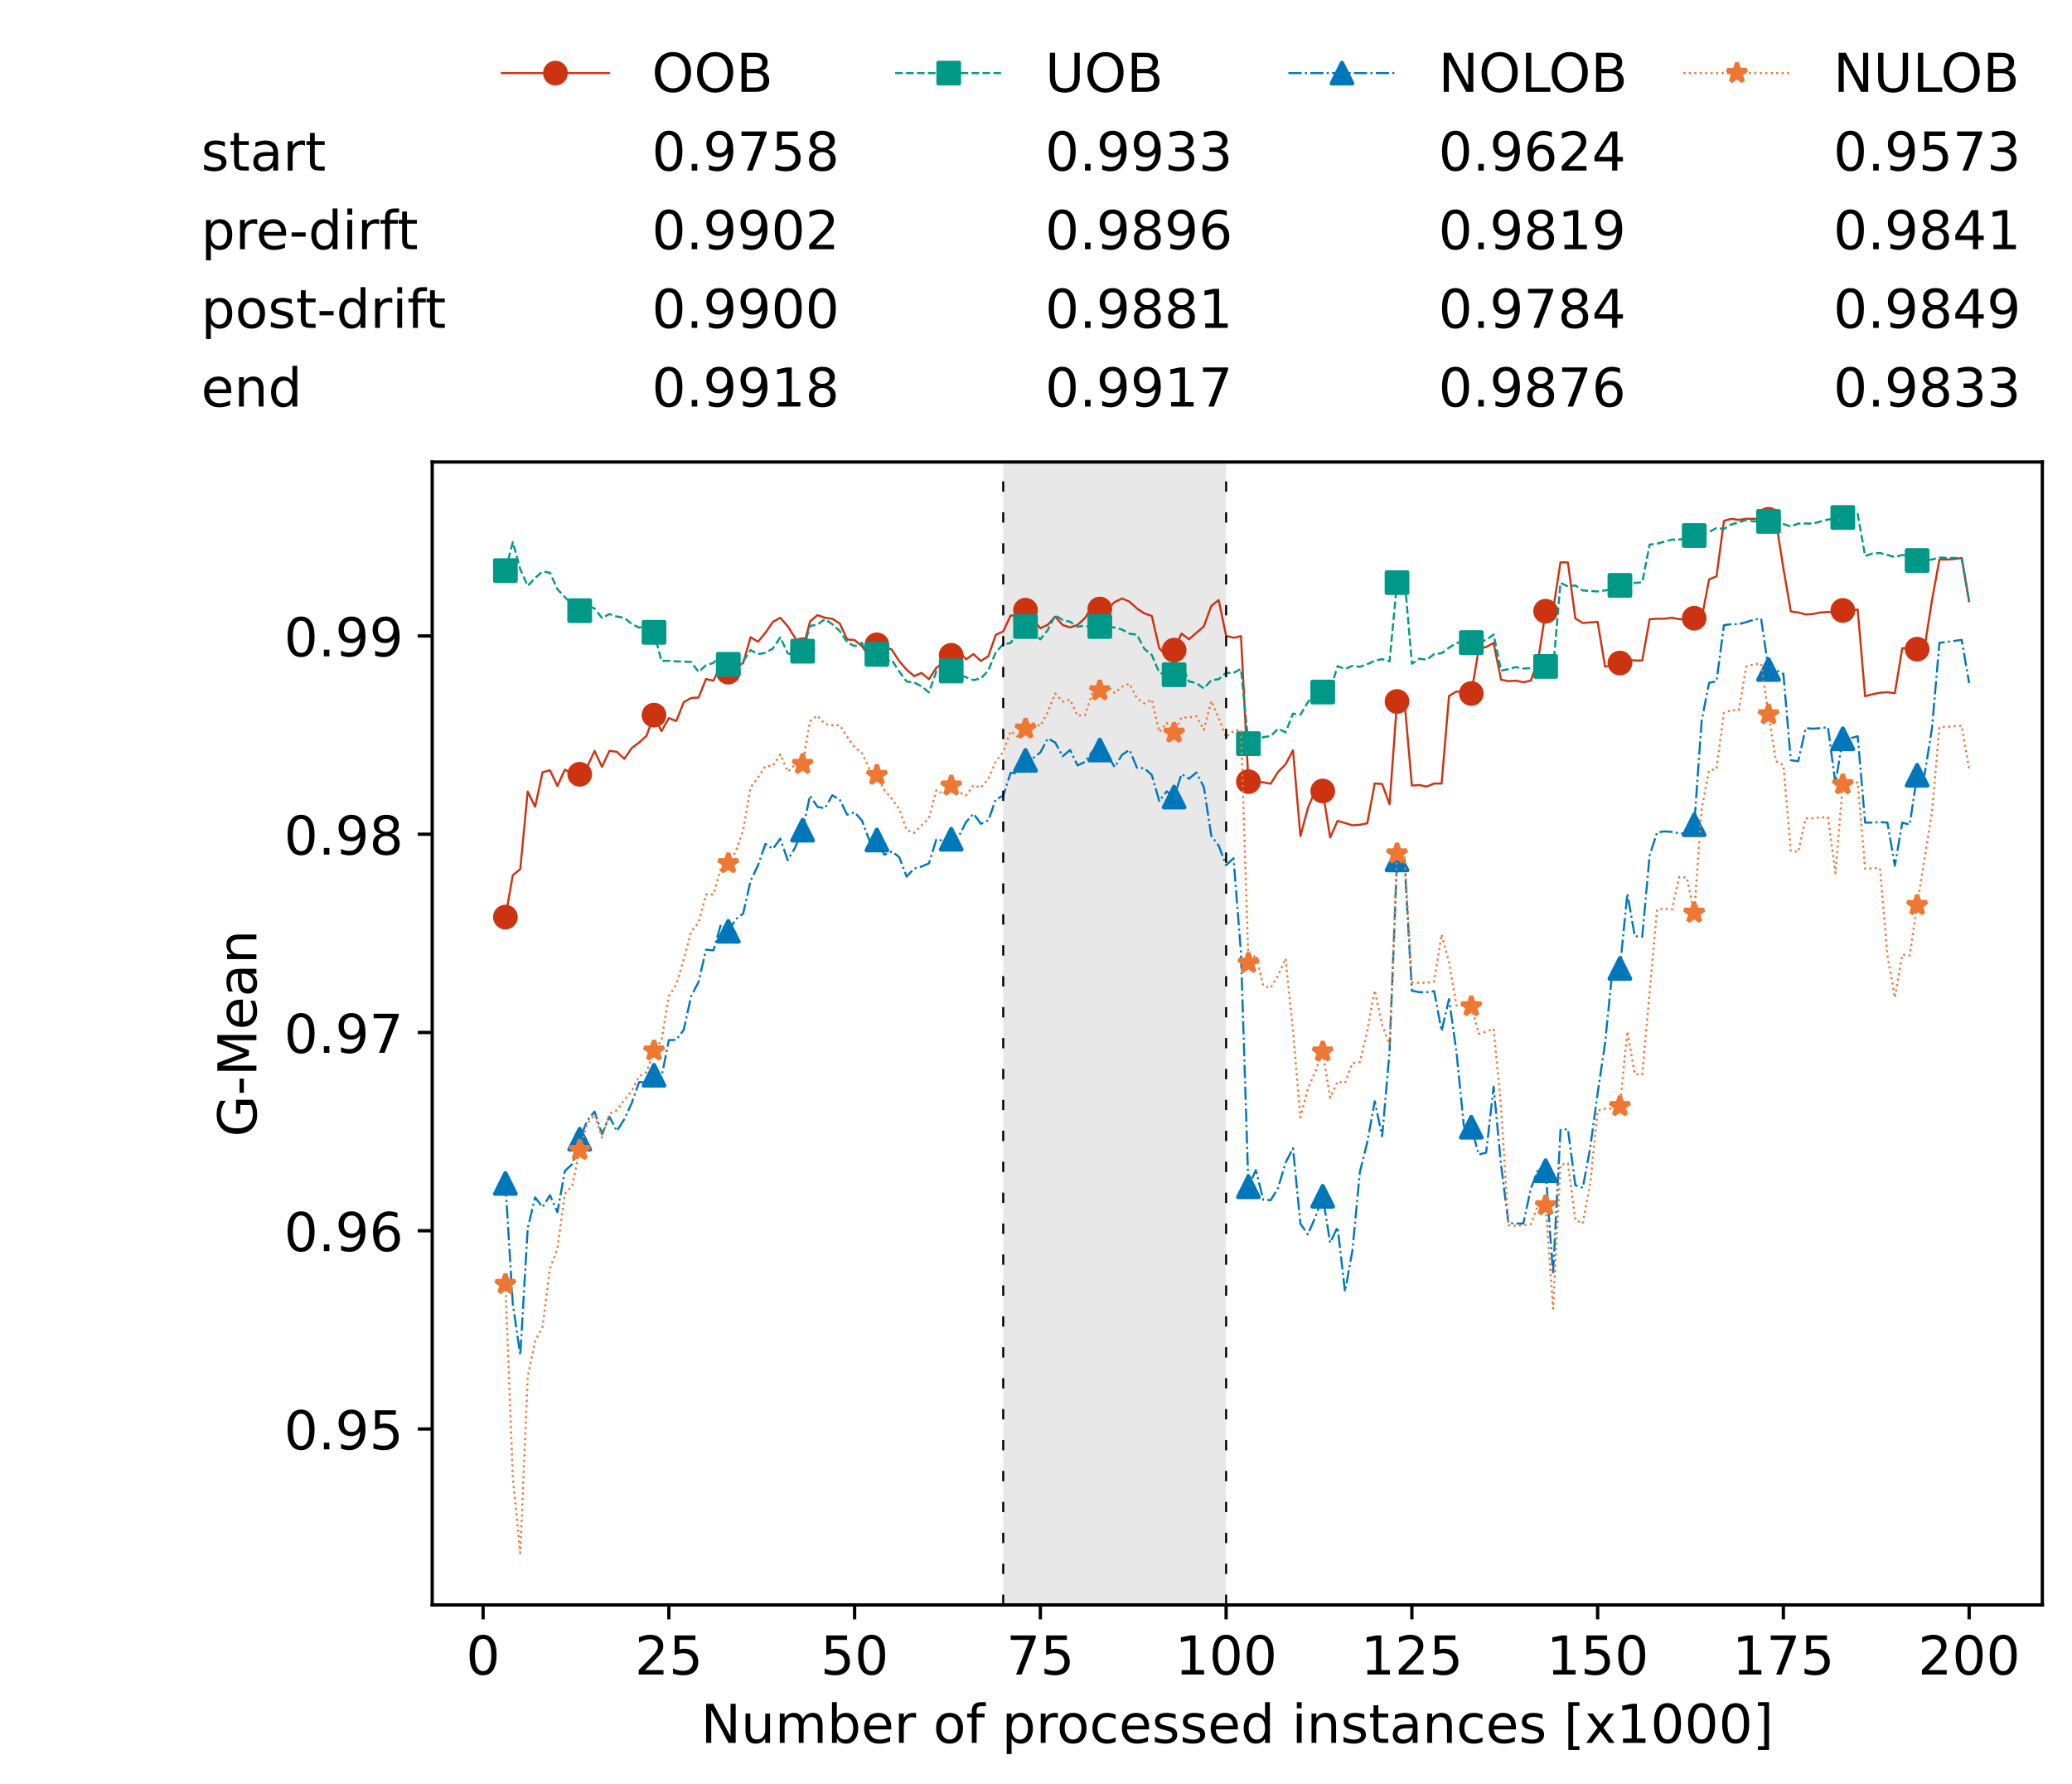 <?xml version="1.0" encoding="utf-8" standalone="no"?>
<!DOCTYPE svg PUBLIC "-//W3C//DTD SVG 1.1//EN"
  "http://www.w3.org/Graphics/SVG/1.1/DTD/svg11.dtd">
<!-- Created with matplotlib (https://matplotlib.org/) -->
<svg height="432.615pt" version="1.1" viewBox="0 0 502.65 432.615" width="502.65pt" xmlns="http://www.w3.org/2000/svg" xmlns:xlink="http://www.w3.org/1999/xlink">
 <defs>
  <style type="text/css">*{stroke-linecap:butt;stroke-linejoin:round;}</style>
 </defs>
 <g id="figure_1">
  <g id="patch_1">
   <path d="M 0 432.615 
L 502.65 432.615 
L 502.65 0 
L 0 0 
z
" style="fill:#ffffff;"/>
  </g>
  <g id="axes_1">
   <g id="patch_2">
    <path d="M 104.85 389.252 
L 495.45 389.252 
L 495.45 112.052 
L 104.85 112.052 
z
" style="fill:#ffffff;"/>
   </g>
   <g id="patch_3">
    <path clip-path="url(#p66ec0dd28b)" d="M 297.446 389.252 
L 297.446 112.052 
L 243.372 112.052 
L 243.372 389.252 
z
" style="fill:#d3d3d3;opacity:0.5;"/>
   </g>
   <g id="matplotlib.axis_1">
    <g id="xtick_1">
     <g id="line2d_1">
      <defs>
       <path d="M 0 0 
L 0 3.5 
" id="m4d6005e99a" style="stroke:#000000;stroke-width:0.8;"/>
      </defs>
      <g>
       <use style="stroke:#000000;stroke-width:0.8;" x="117.197" xlink:href="#m4d6005e99a" y="389.252"/>
      </g>
     </g>
     <g id="text_1">
      <!-- 0 -->
      <g transform="translate(113.061 406.13)scale(0.13 -0.13)">
       <defs>
        <path d="M 31.781 66.406 
Q 24.172 66.406 20.328 58.906 
Q 16.5 51.422 16.5 36.375 
Q 16.5 21.391 20.328 13.891 
Q 24.172 6.391 31.781 6.391 
Q 39.453 6.391 43.281 13.891 
Q 47.125 21.391 47.125 36.375 
Q 47.125 51.422 43.281 58.906 
Q 39.453 66.406 31.781 66.406 
z
M 31.781 74.219 
Q 44.047 74.219 50.516 64.516 
Q 56.984 54.828 56.984 36.375 
Q 56.984 17.969 50.516 8.266 
Q 44.047 -1.422 31.781 -1.422 
Q 19.531 -1.422 13.062 8.266 
Q 6.594 17.969 6.594 36.375 
Q 6.594 54.828 13.062 64.516 
Q 19.531 74.219 31.781 74.219 
z
" id="DejaVuSans-48"/>
       </defs>
       <use xlink:href="#DejaVuSans-48"/>
      </g>
     </g>
    </g>
    <g id="xtick_2">
     <g id="line2d_2">
      <g>
       <use style="stroke:#000000;stroke-width:0.8;" x="162.259" xlink:href="#m4d6005e99a" y="389.252"/>
      </g>
     </g>
     <g id="text_2">
      <!-- 25 -->
      <g transform="translate(153.988 406.13)scale(0.13 -0.13)">
       <defs>
        <path d="M 19.188 8.297 
L 53.609 8.297 
L 53.609 0 
L 7.328 0 
L 7.328 8.297 
Q 12.938 14.109 22.625 23.891 
Q 32.328 33.688 34.812 36.531 
Q 39.547 41.844 41.422 45.531 
Q 43.312 49.219 43.312 52.781 
Q 43.312 58.594 39.234 62.25 
Q 35.156 65.922 28.609 65.922 
Q 23.969 65.922 18.812 64.312 
Q 13.672 62.703 7.812 59.422 
L 7.812 69.391 
Q 13.766 71.781 18.938 73 
Q 24.125 74.219 28.422 74.219 
Q 39.75 74.219 46.484 68.547 
Q 53.219 62.891 53.219 53.422 
Q 53.219 48.922 51.531 44.891 
Q 49.859 40.875 45.406 35.406 
Q 44.188 33.984 37.641 27.219 
Q 31.109 20.453 19.188 8.297 
z
" id="DejaVuSans-50"/>
        <path d="M 10.797 72.906 
L 49.516 72.906 
L 49.516 64.594 
L 19.828 64.594 
L 19.828 46.734 
Q 21.969 47.469 24.109 47.828 
Q 26.266 48.188 28.422 48.188 
Q 40.625 48.188 47.75 41.5 
Q 54.891 34.812 54.891 23.391 
Q 54.891 11.625 47.562 5.094 
Q 40.234 -1.422 26.906 -1.422 
Q 22.312 -1.422 17.547 -0.641 
Q 12.797 0.141 7.719 1.703 
L 7.719 11.625 
Q 12.109 9.234 16.797 8.062 
Q 21.484 6.891 26.703 6.891 
Q 35.156 6.891 40.078 11.328 
Q 45.016 15.766 45.016 23.391 
Q 45.016 31 40.078 35.438 
Q 35.156 39.891 26.703 39.891 
Q 22.75 39.891 18.812 39.016 
Q 14.891 38.141 10.797 36.281 
z
" id="DejaVuSans-53"/>
       </defs>
       <use xlink:href="#DejaVuSans-50"/>
       <use x="63.623" xlink:href="#DejaVuSans-53"/>
      </g>
     </g>
    </g>
    <g id="xtick_3">
     <g id="line2d_3">
      <g>
       <use style="stroke:#000000;stroke-width:0.8;" x="207.322" xlink:href="#m4d6005e99a" y="389.252"/>
      </g>
     </g>
     <g id="text_3">
      <!-- 50 -->
      <g transform="translate(199.05 406.13)scale(0.13 -0.13)">
       <use xlink:href="#DejaVuSans-53"/>
       <use x="63.623" xlink:href="#DejaVuSans-48"/>
      </g>
     </g>
    </g>
    <g id="xtick_4">
     <g id="line2d_4">
      <g>
       <use style="stroke:#000000;stroke-width:0.8;" x="252.384" xlink:href="#m4d6005e99a" y="389.252"/>
      </g>
     </g>
     <g id="text_4">
      <!-- 75 -->
      <g transform="translate(244.113 406.13)scale(0.13 -0.13)">
       <defs>
        <path d="M 8.203 72.906 
L 55.078 72.906 
L 55.078 68.703 
L 28.609 0 
L 18.312 0 
L 43.219 64.594 
L 8.203 64.594 
z
" id="DejaVuSans-55"/>
       </defs>
       <use xlink:href="#DejaVuSans-55"/>
       <use x="63.623" xlink:href="#DejaVuSans-53"/>
      </g>
     </g>
    </g>
    <g id="xtick_5">
     <g id="line2d_5">
      <g>
       <use style="stroke:#000000;stroke-width:0.8;" x="297.446" xlink:href="#m4d6005e99a" y="389.252"/>
      </g>
     </g>
     <g id="text_5">
      <!-- 100 -->
      <g transform="translate(285.039 406.13)scale(0.13 -0.13)">
       <defs>
        <path d="M 12.406 8.297 
L 28.516 8.297 
L 28.516 63.922 
L 10.984 60.406 
L 10.984 69.391 
L 28.422 72.906 
L 38.281 72.906 
L 38.281 8.297 
L 54.391 8.297 
L 54.391 0 
L 12.406 0 
z
" id="DejaVuSans-49"/>
       </defs>
       <use xlink:href="#DejaVuSans-49"/>
       <use x="63.623" xlink:href="#DejaVuSans-48"/>
       <use x="127.246" xlink:href="#DejaVuSans-48"/>
      </g>
     </g>
    </g>
    <g id="xtick_6">
     <g id="line2d_6">
      <g>
       <use style="stroke:#000000;stroke-width:0.8;" x="342.509" xlink:href="#m4d6005e99a" y="389.252"/>
      </g>
     </g>
     <g id="text_6">
      <!-- 125 -->
      <g transform="translate(330.102 406.13)scale(0.13 -0.13)">
       <use xlink:href="#DejaVuSans-49"/>
       <use x="63.623" xlink:href="#DejaVuSans-50"/>
       <use x="127.246" xlink:href="#DejaVuSans-53"/>
      </g>
     </g>
    </g>
    <g id="xtick_7">
     <g id="line2d_7">
      <g>
       <use style="stroke:#000000;stroke-width:0.8;" x="387.571" xlink:href="#m4d6005e99a" y="389.252"/>
      </g>
     </g>
     <g id="text_7">
      <!-- 150 -->
      <g transform="translate(375.164 406.13)scale(0.13 -0.13)">
       <use xlink:href="#DejaVuSans-49"/>
       <use x="63.623" xlink:href="#DejaVuSans-53"/>
       <use x="127.246" xlink:href="#DejaVuSans-48"/>
      </g>
     </g>
    </g>
    <g id="xtick_8">
     <g id="line2d_8">
      <g>
       <use style="stroke:#000000;stroke-width:0.8;" x="432.633" xlink:href="#m4d6005e99a" y="389.252"/>
      </g>
     </g>
     <g id="text_8">
      <!-- 175 -->
      <g transform="translate(420.226 406.13)scale(0.13 -0.13)">
       <use xlink:href="#DejaVuSans-49"/>
       <use x="63.623" xlink:href="#DejaVuSans-55"/>
       <use x="127.246" xlink:href="#DejaVuSans-53"/>
      </g>
     </g>
    </g>
    <g id="xtick_9">
     <g id="line2d_9">
      <g>
       <use style="stroke:#000000;stroke-width:0.8;" x="477.695" xlink:href="#m4d6005e99a" y="389.252"/>
      </g>
     </g>
     <g id="text_9">
      <!-- 200 -->
      <g transform="translate(465.289 406.13)scale(0.13 -0.13)">
       <use xlink:href="#DejaVuSans-50"/>
       <use x="63.623" xlink:href="#DejaVuSans-48"/>
       <use x="127.246" xlink:href="#DejaVuSans-48"/>
      </g>
     </g>
    </g>
    <g id="text_10">
     <!-- Number of processed instances [x1000] -->
     <g transform="translate(170.025 422.711)scale(0.13 -0.13)">
      <defs>
       <path d="M 9.812 72.906 
L 23.094 72.906 
L 55.422 11.922 
L 55.422 72.906 
L 64.984 72.906 
L 64.984 0 
L 51.703 0 
L 19.391 60.984 
L 19.391 0 
L 9.812 0 
z
" id="DejaVuSans-78"/>
       <path d="M 8.5 21.578 
L 8.5 54.688 
L 17.484 54.688 
L 17.484 21.922 
Q 17.484 14.156 20.5 10.266 
Q 23.531 6.391 29.594 6.391 
Q 36.859 6.391 41.078 11.031 
Q 45.312 15.672 45.312 23.688 
L 45.312 54.688 
L 54.297 54.688 
L 54.297 0 
L 45.312 0 
L 45.312 8.406 
Q 42.047 3.422 37.719 1 
Q 33.406 -1.422 27.688 -1.422 
Q 18.266 -1.422 13.375 4.438 
Q 8.5 10.297 8.5 21.578 
z
M 31.109 56 
z
" id="DejaVuSans-117"/>
       <path d="M 52 44.188 
Q 55.375 50.25 60.062 53.125 
Q 64.75 56 71.094 56 
Q 79.641 56 84.281 50.016 
Q 88.922 44.047 88.922 33.016 
L 88.922 0 
L 79.891 0 
L 79.891 32.719 
Q 79.891 40.578 77.094 44.375 
Q 74.312 48.188 68.609 48.188 
Q 61.625 48.188 57.562 43.547 
Q 53.516 38.922 53.516 30.906 
L 53.516 0 
L 44.484 0 
L 44.484 32.719 
Q 44.484 40.625 41.703 44.406 
Q 38.922 48.188 33.109 48.188 
Q 26.219 48.188 22.156 43.531 
Q 18.109 38.875 18.109 30.906 
L 18.109 0 
L 9.078 0 
L 9.078 54.688 
L 18.109 54.688 
L 18.109 46.188 
Q 21.188 51.219 25.484 53.609 
Q 29.781 56 35.688 56 
Q 41.656 56 45.828 52.969 
Q 50 49.953 52 44.188 
z
" id="DejaVuSans-109"/>
       <path d="M 48.688 27.297 
Q 48.688 37.203 44.609 42.844 
Q 40.531 48.484 33.406 48.484 
Q 26.266 48.484 22.188 42.844 
Q 18.109 37.203 18.109 27.297 
Q 18.109 17.391 22.188 11.75 
Q 26.266 6.109 33.406 6.109 
Q 40.531 6.109 44.609 11.75 
Q 48.688 17.391 48.688 27.297 
z
M 18.109 46.391 
Q 20.953 51.266 25.266 53.625 
Q 29.594 56 35.594 56 
Q 45.562 56 51.781 48.094 
Q 58.016 40.188 58.016 27.297 
Q 58.016 14.406 51.781 6.484 
Q 45.562 -1.422 35.594 -1.422 
Q 29.594 -1.422 25.266 0.953 
Q 20.953 3.328 18.109 8.203 
L 18.109 0 
L 9.078 0 
L 9.078 75.984 
L 18.109 75.984 
z
" id="DejaVuSans-98"/>
       <path d="M 56.203 29.594 
L 56.203 25.203 
L 14.891 25.203 
Q 15.484 15.922 20.484 11.062 
Q 25.484 6.203 34.422 6.203 
Q 39.594 6.203 44.453 7.469 
Q 49.312 8.734 54.109 11.281 
L 54.109 2.781 
Q 49.266 0.734 44.188 -0.344 
Q 39.109 -1.422 33.891 -1.422 
Q 20.797 -1.422 13.156 6.188 
Q 5.516 13.812 5.516 26.812 
Q 5.516 40.234 12.766 48.109 
Q 20.016 56 32.328 56 
Q 43.359 56 49.781 48.891 
Q 56.203 41.797 56.203 29.594 
z
M 47.219 32.234 
Q 47.125 39.594 43.094 43.984 
Q 39.062 48.391 32.422 48.391 
Q 24.906 48.391 20.391 44.141 
Q 15.875 39.891 15.188 32.172 
z
" id="DejaVuSans-101"/>
       <path d="M 41.109 46.297 
Q 39.594 47.172 37.812 47.578 
Q 36.031 48 33.891 48 
Q 26.266 48 22.188 43.047 
Q 18.109 38.094 18.109 28.812 
L 18.109 0 
L 9.078 0 
L 9.078 54.688 
L 18.109 54.688 
L 18.109 46.188 
Q 20.953 51.172 25.484 53.578 
Q 30.031 56 36.531 56 
Q 37.453 56 38.578 55.875 
Q 39.703 55.766 41.062 55.516 
z
" id="DejaVuSans-114"/>
       <path id="DejaVuSans-32"/>
       <path d="M 30.609 48.391 
Q 23.391 48.391 19.188 42.75 
Q 14.984 37.109 14.984 27.297 
Q 14.984 17.484 19.156 11.844 
Q 23.344 6.203 30.609 6.203 
Q 37.797 6.203 41.984 11.859 
Q 46.188 17.531 46.188 27.297 
Q 46.188 37.016 41.984 42.703 
Q 37.797 48.391 30.609 48.391 
z
M 30.609 56 
Q 42.328 56 49.016 48.375 
Q 55.719 40.766 55.719 27.297 
Q 55.719 13.875 49.016 6.219 
Q 42.328 -1.422 30.609 -1.422 
Q 18.844 -1.422 12.172 6.219 
Q 5.516 13.875 5.516 27.297 
Q 5.516 40.766 12.172 48.375 
Q 18.844 56 30.609 56 
z
" id="DejaVuSans-111"/>
       <path d="M 37.109 75.984 
L 37.109 68.5 
L 28.516 68.5 
Q 23.688 68.5 21.797 66.547 
Q 19.922 64.594 19.922 59.516 
L 19.922 54.688 
L 34.719 54.688 
L 34.719 47.703 
L 19.922 47.703 
L 19.922 0 
L 10.891 0 
L 10.891 47.703 
L 2.297 47.703 
L 2.297 54.688 
L 10.891 54.688 
L 10.891 58.5 
Q 10.891 67.625 15.141 71.797 
Q 19.391 75.984 28.609 75.984 
z
" id="DejaVuSans-102"/>
       <path d="M 18.109 8.203 
L 18.109 -20.797 
L 9.078 -20.797 
L 9.078 54.688 
L 18.109 54.688 
L 18.109 46.391 
Q 20.953 51.266 25.266 53.625 
Q 29.594 56 35.594 56 
Q 45.562 56 51.781 48.094 
Q 58.016 40.188 58.016 27.297 
Q 58.016 14.406 51.781 6.484 
Q 45.562 -1.422 35.594 -1.422 
Q 29.594 -1.422 25.266 0.953 
Q 20.953 3.328 18.109 8.203 
z
M 48.688 27.297 
Q 48.688 37.203 44.609 42.844 
Q 40.531 48.484 33.406 48.484 
Q 26.266 48.484 22.188 42.844 
Q 18.109 37.203 18.109 27.297 
Q 18.109 17.391 22.188 11.75 
Q 26.266 6.109 33.406 6.109 
Q 40.531 6.109 44.609 11.75 
Q 48.688 17.391 48.688 27.297 
z
" id="DejaVuSans-112"/>
       <path d="M 48.781 52.594 
L 48.781 44.188 
Q 44.969 46.297 41.141 47.344 
Q 37.312 48.391 33.406 48.391 
Q 24.656 48.391 19.812 42.844 
Q 14.984 37.312 14.984 27.297 
Q 14.984 17.281 19.812 11.734 
Q 24.656 6.203 33.406 6.203 
Q 37.312 6.203 41.141 7.25 
Q 44.969 8.297 48.781 10.406 
L 48.781 2.094 
Q 45.016 0.344 40.984 -0.531 
Q 36.969 -1.422 32.422 -1.422 
Q 20.062 -1.422 12.781 6.344 
Q 5.516 14.109 5.516 27.297 
Q 5.516 40.672 12.859 48.328 
Q 20.219 56 33.016 56 
Q 37.156 56 41.109 55.141 
Q 45.062 54.297 48.781 52.594 
z
" id="DejaVuSans-99"/>
       <path d="M 44.281 53.078 
L 44.281 44.578 
Q 40.484 46.531 36.375 47.5 
Q 32.281 48.484 27.875 48.484 
Q 21.188 48.484 17.844 46.438 
Q 14.5 44.391 14.5 40.281 
Q 14.5 37.156 16.891 35.375 
Q 19.281 33.594 26.516 31.984 
L 29.594 31.297 
Q 39.156 29.25 43.188 25.516 
Q 47.219 21.781 47.219 15.094 
Q 47.219 7.469 41.188 3.016 
Q 35.156 -1.422 24.609 -1.422 
Q 20.219 -1.422 15.453 -0.562 
Q 10.688 0.297 5.422 2 
L 5.422 11.281 
Q 10.406 8.688 15.234 7.391 
Q 20.062 6.109 24.812 6.109 
Q 31.156 6.109 34.562 8.281 
Q 37.984 10.453 37.984 14.406 
Q 37.984 18.062 35.516 20.016 
Q 33.062 21.969 24.703 23.781 
L 21.578 24.516 
Q 13.234 26.266 9.516 29.906 
Q 5.812 33.547 5.812 39.891 
Q 5.812 47.609 11.281 51.797 
Q 16.75 56 26.812 56 
Q 31.781 56 36.172 55.266 
Q 40.578 54.547 44.281 53.078 
z
" id="DejaVuSans-115"/>
       <path d="M 45.406 46.391 
L 45.406 75.984 
L 54.391 75.984 
L 54.391 0 
L 45.406 0 
L 45.406 8.203 
Q 42.578 3.328 38.25 0.953 
Q 33.938 -1.422 27.875 -1.422 
Q 17.969 -1.422 11.734 6.484 
Q 5.516 14.406 5.516 27.297 
Q 5.516 40.188 11.734 48.094 
Q 17.969 56 27.875 56 
Q 33.938 56 38.25 53.625 
Q 42.578 51.266 45.406 46.391 
z
M 14.797 27.297 
Q 14.797 17.391 18.875 11.75 
Q 22.953 6.109 30.078 6.109 
Q 37.203 6.109 41.297 11.75 
Q 45.406 17.391 45.406 27.297 
Q 45.406 37.203 41.297 42.844 
Q 37.203 48.484 30.078 48.484 
Q 22.953 48.484 18.875 42.844 
Q 14.797 37.203 14.797 27.297 
z
" id="DejaVuSans-100"/>
       <path d="M 9.422 54.688 
L 18.406 54.688 
L 18.406 0 
L 9.422 0 
z
M 9.422 75.984 
L 18.406 75.984 
L 18.406 64.594 
L 9.422 64.594 
z
" id="DejaVuSans-105"/>
       <path d="M 54.891 33.016 
L 54.891 0 
L 45.906 0 
L 45.906 32.719 
Q 45.906 40.484 42.875 44.328 
Q 39.844 48.188 33.797 48.188 
Q 26.516 48.188 22.312 43.547 
Q 18.109 38.922 18.109 30.906 
L 18.109 0 
L 9.078 0 
L 9.078 54.688 
L 18.109 54.688 
L 18.109 46.188 
Q 21.344 51.125 25.703 53.562 
Q 30.078 56 35.797 56 
Q 45.219 56 50.047 50.172 
Q 54.891 44.344 54.891 33.016 
z
" id="DejaVuSans-110"/>
       <path d="M 18.312 70.219 
L 18.312 54.688 
L 36.812 54.688 
L 36.812 47.703 
L 18.312 47.703 
L 18.312 18.016 
Q 18.312 11.328 20.141 9.422 
Q 21.969 7.516 27.594 7.516 
L 36.812 7.516 
L 36.812 0 
L 27.594 0 
Q 17.188 0 13.234 3.875 
Q 9.281 7.766 9.281 18.016 
L 9.281 47.703 
L 2.688 47.703 
L 2.688 54.688 
L 9.281 54.688 
L 9.281 70.219 
z
" id="DejaVuSans-116"/>
       <path d="M 34.281 27.484 
Q 23.391 27.484 19.188 25 
Q 14.984 22.516 14.984 16.5 
Q 14.984 11.719 18.141 8.906 
Q 21.297 6.109 26.703 6.109 
Q 34.188 6.109 38.703 11.406 
Q 43.219 16.703 43.219 25.484 
L 43.219 27.484 
z
M 52.203 31.203 
L 52.203 0 
L 43.219 0 
L 43.219 8.297 
Q 40.141 3.328 35.547 0.953 
Q 30.953 -1.422 24.312 -1.422 
Q 15.922 -1.422 10.953 3.297 
Q 6 8.016 6 15.922 
Q 6 25.141 12.172 29.828 
Q 18.359 34.516 30.609 34.516 
L 43.219 34.516 
L 43.219 35.406 
Q 43.219 41.609 39.141 45 
Q 35.062 48.391 27.688 48.391 
Q 23 48.391 18.547 47.266 
Q 14.109 46.141 10.016 43.891 
L 10.016 52.203 
Q 14.938 54.109 19.578 55.047 
Q 24.219 56 28.609 56 
Q 40.484 56 46.344 49.844 
Q 52.203 43.703 52.203 31.203 
z
" id="DejaVuSans-97"/>
       <path d="M 8.594 75.984 
L 29.297 75.984 
L 29.297 69 
L 17.578 69 
L 17.578 -6.203 
L 29.297 -6.203 
L 29.297 -13.188 
L 8.594 -13.188 
z
" id="DejaVuSans-91"/>
       <path d="M 54.891 54.688 
L 35.109 28.078 
L 55.906 0 
L 45.312 0 
L 29.391 21.484 
L 13.484 0 
L 2.875 0 
L 24.125 28.609 
L 4.688 54.688 
L 15.281 54.688 
L 29.781 35.203 
L 44.281 54.688 
z
" id="DejaVuSans-120"/>
       <path d="M 30.422 75.984 
L 30.422 -13.188 
L 9.719 -13.188 
L 9.719 -6.203 
L 21.391 -6.203 
L 21.391 69 
L 9.719 69 
L 9.719 75.984 
z
" id="DejaVuSans-93"/>
      </defs>
      <use xlink:href="#DejaVuSans-78"/>
      <use x="74.805" xlink:href="#DejaVuSans-117"/>
      <use x="138.184" xlink:href="#DejaVuSans-109"/>
      <use x="235.596" xlink:href="#DejaVuSans-98"/>
      <use x="299.072" xlink:href="#DejaVuSans-101"/>
      <use x="360.596" xlink:href="#DejaVuSans-114"/>
      <use x="401.709" xlink:href="#DejaVuSans-32"/>
      <use x="433.496" xlink:href="#DejaVuSans-111"/>
      <use x="494.678" xlink:href="#DejaVuSans-102"/>
      <use x="529.883" xlink:href="#DejaVuSans-32"/>
      <use x="561.67" xlink:href="#DejaVuSans-112"/>
      <use x="625.146" xlink:href="#DejaVuSans-114"/>
      <use x="664.01" xlink:href="#DejaVuSans-111"/>
      <use x="725.191" xlink:href="#DejaVuSans-99"/>
      <use x="780.172" xlink:href="#DejaVuSans-101"/>
      <use x="841.695" xlink:href="#DejaVuSans-115"/>
      <use x="893.795" xlink:href="#DejaVuSans-115"/>
      <use x="945.895" xlink:href="#DejaVuSans-101"/>
      <use x="1007.418" xlink:href="#DejaVuSans-100"/>
      <use x="1070.895" xlink:href="#DejaVuSans-32"/>
      <use x="1102.682" xlink:href="#DejaVuSans-105"/>
      <use x="1130.465" xlink:href="#DejaVuSans-110"/>
      <use x="1193.844" xlink:href="#DejaVuSans-115"/>
      <use x="1245.943" xlink:href="#DejaVuSans-116"/>
      <use x="1285.152" xlink:href="#DejaVuSans-97"/>
      <use x="1346.432" xlink:href="#DejaVuSans-110"/>
      <use x="1409.811" xlink:href="#DejaVuSans-99"/>
      <use x="1464.791" xlink:href="#DejaVuSans-101"/>
      <use x="1526.314" xlink:href="#DejaVuSans-115"/>
      <use x="1578.414" xlink:href="#DejaVuSans-32"/>
      <use x="1610.201" xlink:href="#DejaVuSans-91"/>
      <use x="1649.215" xlink:href="#DejaVuSans-120"/>
      <use x="1708.395" xlink:href="#DejaVuSans-49"/>
      <use x="1772.018" xlink:href="#DejaVuSans-48"/>
      <use x="1835.641" xlink:href="#DejaVuSans-48"/>
      <use x="1899.264" xlink:href="#DejaVuSans-48"/>
      <use x="1962.887" xlink:href="#DejaVuSans-93"/>
     </g>
    </g>
   </g>
   <g id="matplotlib.axis_2">
    <g id="ytick_1">
     <g id="line2d_10">
      <defs>
       <path d="M 0 0 
L -3.5 0 
" id="mf01d5d4cb7" style="stroke:#000000;stroke-width:0.8;"/>
      </defs>
      <g>
       <use style="stroke:#000000;stroke-width:0.8;" x="104.85" xlink:href="#mf01d5d4cb7" y="346.583"/>
      </g>
     </g>
     <g id="text_11">
      <!-- 0.95 -->
      <g transform="translate(68.905 351.522)scale(0.13 -0.13)">
       <defs>
        <path d="M 10.688 12.406 
L 21 12.406 
L 21 0 
L 10.688 0 
z
" id="DejaVuSans-46"/>
        <path d="M 10.984 1.516 
L 10.984 10.5 
Q 14.703 8.734 18.5 7.812 
Q 22.312 6.891 25.984 6.891 
Q 35.75 6.891 40.891 13.453 
Q 46.047 20.016 46.781 33.406 
Q 43.953 29.203 39.594 26.953 
Q 35.25 24.703 29.984 24.703 
Q 19.047 24.703 12.672 31.312 
Q 6.297 37.938 6.297 49.422 
Q 6.297 60.641 12.938 67.422 
Q 19.578 74.219 30.609 74.219 
Q 43.266 74.219 49.922 64.516 
Q 56.594 54.828 56.594 36.375 
Q 56.594 19.141 48.406 8.859 
Q 40.234 -1.422 26.422 -1.422 
Q 22.703 -1.422 18.891 -0.688 
Q 15.094 0.047 10.984 1.516 
z
M 30.609 32.422 
Q 37.25 32.422 41.125 36.953 
Q 45.016 41.5 45.016 49.422 
Q 45.016 57.281 41.125 61.844 
Q 37.25 66.406 30.609 66.406 
Q 23.969 66.406 20.094 61.844 
Q 16.219 57.281 16.219 49.422 
Q 16.219 41.5 20.094 36.953 
Q 23.969 32.422 30.609 32.422 
z
" id="DejaVuSans-57"/>
       </defs>
       <use xlink:href="#DejaVuSans-48"/>
       <use x="63.623" xlink:href="#DejaVuSans-46"/>
       <use x="95.41" xlink:href="#DejaVuSans-57"/>
       <use x="159.033" xlink:href="#DejaVuSans-53"/>
      </g>
     </g>
    </g>
    <g id="ytick_2">
     <g id="line2d_11">
      <g>
       <use style="stroke:#000000;stroke-width:0.8;" x="104.85" xlink:href="#mf01d5d4cb7" y="298.497"/>
      </g>
     </g>
     <g id="text_12">
      <!-- 0.96 -->
      <g transform="translate(68.905 303.436)scale(0.13 -0.13)">
       <defs>
        <path d="M 33.016 40.375 
Q 26.375 40.375 22.484 35.828 
Q 18.609 31.297 18.609 23.391 
Q 18.609 15.531 22.484 10.953 
Q 26.375 6.391 33.016 6.391 
Q 39.656 6.391 43.531 10.953 
Q 47.406 15.531 47.406 23.391 
Q 47.406 31.297 43.531 35.828 
Q 39.656 40.375 33.016 40.375 
z
M 52.594 71.297 
L 52.594 62.312 
Q 48.875 64.062 45.094 64.984 
Q 41.312 65.922 37.594 65.922 
Q 27.828 65.922 22.672 59.328 
Q 17.531 52.734 16.797 39.406 
Q 19.672 43.656 24.016 45.922 
Q 28.375 48.188 33.594 48.188 
Q 44.578 48.188 50.953 41.516 
Q 57.328 34.859 57.328 23.391 
Q 57.328 12.156 50.688 5.359 
Q 44.047 -1.422 33.016 -1.422 
Q 20.359 -1.422 13.672 8.266 
Q 6.984 17.969 6.984 36.375 
Q 6.984 53.656 15.188 63.938 
Q 23.391 74.219 37.203 74.219 
Q 40.922 74.219 44.703 73.484 
Q 48.484 72.75 52.594 71.297 
z
" id="DejaVuSans-54"/>
       </defs>
       <use xlink:href="#DejaVuSans-48"/>
       <use x="63.623" xlink:href="#DejaVuSans-46"/>
       <use x="95.41" xlink:href="#DejaVuSans-57"/>
       <use x="159.033" xlink:href="#DejaVuSans-54"/>
      </g>
     </g>
    </g>
    <g id="ytick_3">
     <g id="line2d_12">
      <g>
       <use style="stroke:#000000;stroke-width:0.8;" x="104.85" xlink:href="#mf01d5d4cb7" y="250.411"/>
      </g>
     </g>
     <g id="text_13">
      <!-- 0.97 -->
      <g transform="translate(68.905 255.35)scale(0.13 -0.13)">
       <use xlink:href="#DejaVuSans-48"/>
       <use x="63.623" xlink:href="#DejaVuSans-46"/>
       <use x="95.41" xlink:href="#DejaVuSans-57"/>
       <use x="159.033" xlink:href="#DejaVuSans-55"/>
      </g>
     </g>
    </g>
    <g id="ytick_4">
     <g id="line2d_13">
      <g>
       <use style="stroke:#000000;stroke-width:0.8;" x="104.85" xlink:href="#mf01d5d4cb7" y="202.325"/>
      </g>
     </g>
     <g id="text_14">
      <!-- 0.98 -->
      <g transform="translate(68.905 207.264)scale(0.13 -0.13)">
       <defs>
        <path d="M 31.781 34.625 
Q 24.75 34.625 20.719 30.859 
Q 16.703 27.094 16.703 20.516 
Q 16.703 13.922 20.719 10.156 
Q 24.75 6.391 31.781 6.391 
Q 38.812 6.391 42.859 10.172 
Q 46.922 13.969 46.922 20.516 
Q 46.922 27.094 42.891 30.859 
Q 38.875 34.625 31.781 34.625 
z
M 21.922 38.812 
Q 15.578 40.375 12.031 44.719 
Q 8.5 49.078 8.5 55.328 
Q 8.5 64.062 14.719 69.141 
Q 20.953 74.219 31.781 74.219 
Q 42.672 74.219 48.875 69.141 
Q 55.078 64.062 55.078 55.328 
Q 55.078 49.078 51.531 44.719 
Q 48 40.375 41.703 38.812 
Q 48.828 37.156 52.797 32.312 
Q 56.781 27.484 56.781 20.516 
Q 56.781 9.906 50.312 4.234 
Q 43.844 -1.422 31.781 -1.422 
Q 19.734 -1.422 13.25 4.234 
Q 6.781 9.906 6.781 20.516 
Q 6.781 27.484 10.781 32.312 
Q 14.797 37.156 21.922 38.812 
z
M 18.312 54.391 
Q 18.312 48.734 21.844 45.562 
Q 25.391 42.391 31.781 42.391 
Q 38.141 42.391 41.719 45.562 
Q 45.312 48.734 45.312 54.391 
Q 45.312 60.062 41.719 63.234 
Q 38.141 66.406 31.781 66.406 
Q 25.391 66.406 21.844 63.234 
Q 18.312 60.062 18.312 54.391 
z
" id="DejaVuSans-56"/>
       </defs>
       <use xlink:href="#DejaVuSans-48"/>
       <use x="63.623" xlink:href="#DejaVuSans-46"/>
       <use x="95.41" xlink:href="#DejaVuSans-57"/>
       <use x="159.033" xlink:href="#DejaVuSans-56"/>
      </g>
     </g>
    </g>
    <g id="ytick_5">
     <g id="line2d_14">
      <g>
       <use style="stroke:#000000;stroke-width:0.8;" x="104.85" xlink:href="#mf01d5d4cb7" y="154.239"/>
      </g>
     </g>
     <g id="text_15">
      <!-- 0.99 -->
      <g transform="translate(68.905 159.178)scale(0.13 -0.13)">
       <use xlink:href="#DejaVuSans-48"/>
       <use x="63.623" xlink:href="#DejaVuSans-46"/>
       <use x="95.41" xlink:href="#DejaVuSans-57"/>
       <use x="159.033" xlink:href="#DejaVuSans-57"/>
      </g>
     </g>
    </g>
    <g id="text_16">
     <!-- G-Mean -->
     <g transform="translate(62.201 275.744)rotate(-90)scale(0.13 -0.13)">
      <defs>
       <path d="M 59.516 10.406 
L 59.516 29.984 
L 43.406 29.984 
L 43.406 38.094 
L 69.281 38.094 
L 69.281 6.781 
Q 63.578 2.734 56.688 0.656 
Q 49.812 -1.422 42 -1.422 
Q 24.906 -1.422 15.25 8.562 
Q 5.609 18.562 5.609 36.375 
Q 5.609 54.25 15.25 64.234 
Q 24.906 74.219 42 74.219 
Q 49.125 74.219 55.547 72.453 
Q 61.969 70.703 67.391 67.281 
L 67.391 56.781 
Q 61.922 61.422 55.766 63.766 
Q 49.609 66.109 42.828 66.109 
Q 29.438 66.109 22.719 58.641 
Q 16.016 51.172 16.016 36.375 
Q 16.016 21.625 22.719 14.156 
Q 29.438 6.688 42.828 6.688 
Q 48.047 6.688 52.141 7.594 
Q 56.25 8.5 59.516 10.406 
z
" id="DejaVuSans-71"/>
       <path d="M 4.891 31.391 
L 31.203 31.391 
L 31.203 23.391 
L 4.891 23.391 
z
" id="DejaVuSans-45"/>
       <path d="M 9.812 72.906 
L 24.516 72.906 
L 43.109 23.297 
L 61.812 72.906 
L 76.516 72.906 
L 76.516 0 
L 66.891 0 
L 66.891 64.016 
L 48.094 14.016 
L 38.188 14.016 
L 19.391 64.016 
L 19.391 0 
L 9.812 0 
z
" id="DejaVuSans-77"/>
      </defs>
      <use xlink:href="#DejaVuSans-71"/>
      <use x="77.49" xlink:href="#DejaVuSans-45"/>
      <use x="113.574" xlink:href="#DejaVuSans-77"/>
      <use x="199.854" xlink:href="#DejaVuSans-101"/>
      <use x="261.377" xlink:href="#DejaVuSans-97"/>
      <use x="322.656" xlink:href="#DejaVuSans-110"/>
     </g>
    </g>
   </g>
   <g id="line2d_15"/>
   <g id="line2d_16"/>
   <g id="line2d_17"/>
   <g id="line2d_18"/>
   <g id="line2d_19"/>
   <g id="line2d_20">
    <path clip-path="url(#p66ec0dd28b)" d="M 122.605 222.424 
L 124.407 212.266 
L 126.21 210.789 
L 128.012 191.985 
L 129.815 195.665 
L 131.617 187.298 
L 133.419 186.814 
L 135.222 190.633 
L 137.024 186.659 
L 138.827 187.651 
L 140.629 187.79 
L 142.432 186.019 
L 144.234 182.125 
L 146.037 185.992 
L 147.839 182.097 
L 149.642 182.338 
L 151.444 184.05 
L 153.247 181.444 
L 155.049 180.084 
L 156.852 178.444 
L 158.654 173.442 
L 160.457 177.346 
L 162.259 174.175 
L 164.062 174.861 
L 165.864 170.318 
L 167.667 169.288 
L 169.469 169.163 
L 171.272 164.676 
L 173.074 165.103 
L 174.877 161.242 
L 176.679 163.012 
L 180.284 160.788 
L 182.087 154.548 
L 183.889 155.641 
L 185.692 153.459 
L 187.494 150.831 
L 189.297 149.829 
L 191.099 151.891 
L 194.704 157.576 
L 196.507 150.712 
L 198.309 149.201 
L 200.112 149.81 
L 201.914 150.083 
L 203.717 151.223 
L 205.519 155.085 
L 207.322 155.233 
L 209.124 156.737 
L 210.927 159.203 
L 212.729 156.398 
L 214.532 156.739 
L 216.334 157.542 
L 218.137 160.355 
L 219.939 162.406 
L 221.742 163.966 
L 223.544 163.211 
L 225.347 164.715 
L 227.149 161.965 
L 228.952 160.678 
L 230.754 158.933 
L 232.557 157.887 
L 234.359 159.912 
L 236.162 158.643 
L 237.964 160.3 
L 239.767 159.143 
L 241.569 153.954 
L 243.372 153.129 
L 245.174 149.292 
L 246.976 149.244 
L 248.779 147.989 
L 250.581 150.294 
L 252.384 152.352 
L 254.186 151.534 
L 255.989 149.556 
L 257.791 151.602 
L 259.594 152.17 
L 261.396 151.571 
L 263.199 149.915 
L 265.001 147.005 
L 266.804 147.71 
L 268.606 147.689 
L 270.409 146.022 
L 272.211 145.156 
L 274.014 145.935 
L 275.816 147.57 
L 277.619 148.778 
L 279.421 149.392 
L 281.224 157.231 
L 283.026 159.042 
L 284.829 157.675 
L 286.631 153.665 
L 288.434 155.049 
L 292.039 151.91 
L 293.841 146.988 
L 295.644 145.518 
L 297.446 154.202 
L 299.249 154.68 
L 301.051 154.28 
L 302.854 189.571 
L 304.656 189.529 
L 306.459 189.741 
L 308.261 190.081 
L 310.064 187.192 
L 311.866 185.367 
L 313.669 181.965 
L 315.471 202.787 
L 317.274 196.007 
L 319.076 191.727 
L 320.879 191.844 
L 322.681 203.118 
L 324.484 199.083 
L 328.089 200.162 
L 329.891 200.036 
L 331.694 199.666 
L 333.496 190.017 
L 335.299 190.143 
L 337.101 195.055 
L 338.904 170.125 
L 340.706 169.883 
L 342.509 190.521 
L 344.311 190.399 
L 346.114 190.763 
L 347.916 190.035 
L 349.719 190.036 
L 351.521 168.81 
L 353.324 167.708 
L 355.126 167.826 
L 356.928 168.193 
L 358.731 157.394 
L 360.533 156.908 
L 362.336 155.936 
L 364.138 164.849 
L 365.941 165.212 
L 367.743 165.089 
L 369.546 165.452 
L 371.348 165.086 
L 373.151 160.054 
L 374.953 148.235 
L 376.756 147.992 
L 378.558 136.398 
L 380.361 136.402 
L 382.163 149.989 
L 383.966 151.086 
L 387.571 150.843 
L 389.373 161.662 
L 391.176 161.417 
L 392.978 160.805 
L 394.781 159.955 
L 396.583 160.198 
L 398.386 160.198 
L 400.188 150.183 
L 401.991 150.065 
L 403.793 150.063 
L 405.596 149.819 
L 407.398 150.18 
L 409.201 150.18 
L 411.003 149.938 
L 412.806 150.06 
L 414.608 140.529 
L 416.411 139.797 
L 418.213 126.332 
L 420.016 125.841 
L 421.818 126.082 
L 423.621 125.838 
L 425.423 125.819 
L 427.226 125.945 
L 429.028 125.945 
L 430.831 126.433 
L 432.633 137.837 
L 434.436 148.297 
L 436.238 148.541 
L 438.041 149.028 
L 439.843 148.907 
L 441.646 148.543 
L 443.448 148.426 
L 445.251 148.547 
L 447.053 148.055 
L 448.856 148.056 
L 450.658 147.811 
L 452.461 168.86 
L 454.263 168.372 
L 456.066 168.008 
L 457.868 167.888 
L 459.671 168.132 
L 461.473 157.211 
L 463.276 157.209 
L 465.078 157.452 
L 466.881 157.085 
L 468.683 145.561 
L 470.485 135.711 
L 472.288 135.71 
L 474.09 135.587 
L 475.893 135.346 
L 477.695 145.804 
L 477.695 145.804 
" style="fill:none;stroke:#cc3311;stroke-linecap:square;stroke-width:0.5;"/>
    <defs>
     <path d="M 0 2.5 
C 0.663 2.5 1.299 2.237 1.768 1.768 
C 2.237 1.299 2.5 0.663 2.5 0 
C 2.5 -0.663 2.237 -1.299 1.768 -1.768 
C 1.299 -2.237 0.663 -2.5 0 -2.5 
C -0.663 -2.5 -1.299 -2.237 -1.768 -1.768 
C -2.237 -1.299 -2.5 -0.663 -2.5 0 
C -2.5 0.663 -2.237 1.299 -1.768 1.768 
C -1.299 2.237 -0.663 2.5 0 2.5 
z
" id="m6755870e4c" style="stroke:#cc3311;"/>
    </defs>
    <g clip-path="url(#p66ec0dd28b)">
     <use style="fill:#cc3311;stroke:#cc3311;" x="122.605" xlink:href="#m6755870e4c" y="222.424"/>
     <use style="fill:#cc3311;stroke:#cc3311;" x="140.629" xlink:href="#m6755870e4c" y="187.79"/>
     <use style="fill:#cc3311;stroke:#cc3311;" x="158.654" xlink:href="#m6755870e4c" y="173.442"/>
     <use style="fill:#cc3311;stroke:#cc3311;" x="176.679" xlink:href="#m6755870e4c" y="163.012"/>
     <use style="fill:#cc3311;stroke:#cc3311;" x="194.704" xlink:href="#m6755870e4c" y="157.576"/>
     <use style="fill:#cc3311;stroke:#cc3311;" x="212.729" xlink:href="#m6755870e4c" y="156.398"/>
     <use style="fill:#cc3311;stroke:#cc3311;" x="230.754" xlink:href="#m6755870e4c" y="158.933"/>
     <use style="fill:#cc3311;stroke:#cc3311;" x="248.779" xlink:href="#m6755870e4c" y="147.989"/>
     <use style="fill:#cc3311;stroke:#cc3311;" x="266.804" xlink:href="#m6755870e4c" y="147.71"/>
     <use style="fill:#cc3311;stroke:#cc3311;" x="284.829" xlink:href="#m6755870e4c" y="157.675"/>
     <use style="fill:#cc3311;stroke:#cc3311;" x="302.854" xlink:href="#m6755870e4c" y="189.571"/>
     <use style="fill:#cc3311;stroke:#cc3311;" x="320.879" xlink:href="#m6755870e4c" y="191.844"/>
     <use style="fill:#cc3311;stroke:#cc3311;" x="338.904" xlink:href="#m6755870e4c" y="170.125"/>
     <use style="fill:#cc3311;stroke:#cc3311;" x="356.928" xlink:href="#m6755870e4c" y="168.193"/>
     <use style="fill:#cc3311;stroke:#cc3311;" x="374.953" xlink:href="#m6755870e4c" y="148.235"/>
     <use style="fill:#cc3311;stroke:#cc3311;" x="392.978" xlink:href="#m6755870e4c" y="160.805"/>
     <use style="fill:#cc3311;stroke:#cc3311;" x="411.003" xlink:href="#m6755870e4c" y="149.938"/>
     <use style="fill:#cc3311;stroke:#cc3311;" x="429.028" xlink:href="#m6755870e4c" y="125.945"/>
     <use style="fill:#cc3311;stroke:#cc3311;" x="447.053" xlink:href="#m6755870e4c" y="148.055"/>
     <use style="fill:#cc3311;stroke:#cc3311;" x="465.078" xlink:href="#m6755870e4c" y="157.452"/>
    </g>
   </g>
   <g id="line2d_21"/>
   <g id="line2d_22"/>
   <g id="line2d_23"/>
   <g id="line2d_24"/>
   <g id="line2d_25">
    <path clip-path="url(#p66ec0dd28b)" d="M 122.605 138.39 
L 124.407 131.486 
L 126.21 138.06 
L 128.012 142.105 
L 129.815 140.167 
L 131.617 138.602 
L 133.419 138.913 
L 135.222 142.89 
L 137.024 144.822 
L 138.827 146.545 
L 140.629 148.115 
L 142.432 146.873 
L 144.234 147.565 
L 146.037 149.882 
L 147.839 148.932 
L 149.642 149.537 
L 151.444 149.84 
L 153.247 151.303 
L 155.049 152.229 
L 156.852 151.548 
L 158.654 153.358 
L 160.457 160.327 
L 162.259 160.256 
L 164.062 160.4 
L 167.667 160.532 
L 169.469 162.957 
L 171.272 161.342 
L 173.074 160.795 
L 174.877 158.661 
L 176.679 161.121 
L 178.482 160.84 
L 180.284 160.43 
L 182.087 157.667 
L 183.889 158.629 
L 185.692 158.35 
L 187.494 157.275 
L 189.297 154.595 
L 191.099 158.43 
L 192.902 158.98 
L 194.704 157.937 
L 196.507 151.796 
L 198.309 151.496 
L 200.112 150.155 
L 201.914 151.378 
L 203.717 153.06 
L 205.519 155.739 
L 207.322 156.715 
L 209.124 155.917 
L 210.927 160.677 
L 212.729 158.718 
L 214.532 160.656 
L 216.334 160.049 
L 218.137 162.862 
L 219.939 165.298 
L 221.742 165.502 
L 223.544 166.432 
L 225.347 167.927 
L 227.149 162.872 
L 228.952 162.734 
L 230.754 162.738 
L 232.557 163.557 
L 236.162 164.941 
L 237.964 164.551 
L 239.767 162.583 
L 241.569 158.183 
L 243.372 156.258 
L 245.174 155.956 
L 246.976 153.207 
L 248.779 151.954 
L 252.384 155.068 
L 254.186 152.784 
L 255.989 149.208 
L 257.791 150.373 
L 259.594 150.804 
L 261.396 151.992 
L 263.199 151.764 
L 265.001 152.153 
L 266.804 151.951 
L 268.606 151.962 
L 270.409 152.199 
L 272.211 152.697 
L 274.014 153.695 
L 275.816 153.926 
L 277.619 157.376 
L 279.421 158.867 
L 281.224 163.089 
L 283.026 163.92 
L 284.829 163.645 
L 286.631 161.123 
L 288.434 165.268 
L 290.236 165.671 
L 292.039 166.975 
L 293.841 164.986 
L 295.644 164.731 
L 297.446 163.185 
L 299.249 163.201 
L 301.051 162.231 
L 302.854 180.364 
L 304.656 179.854 
L 306.459 178.759 
L 308.261 178.542 
L 310.064 176.713 
L 311.866 177.623 
L 313.669 173.072 
L 315.471 173.349 
L 317.274 170.269 
L 319.076 168.354 
L 322.681 167.439 
L 324.484 161.553 
L 326.286 162.251 
L 328.089 161.486 
L 329.891 161.719 
L 331.694 161.095 
L 333.496 160.236 
L 335.299 159.876 
L 337.101 160.405 
L 338.904 141.307 
L 340.706 139.846 
L 342.509 160.974 
L 344.311 159.754 
L 346.114 159.994 
L 347.916 158.653 
L 349.719 158.418 
L 351.521 157.081 
L 353.324 155.975 
L 355.126 155.6 
L 356.928 155.845 
L 358.731 155.717 
L 360.533 155.23 
L 362.336 153.889 
L 364.138 162.658 
L 365.941 162.284 
L 367.743 161.791 
L 369.546 162.153 
L 371.348 162.031 
L 373.151 161.023 
L 376.756 162.361 
L 378.558 141.361 
L 380.361 142.224 
L 382.163 141.98 
L 383.966 143.204 
L 387.571 143.447 
L 391.176 142.957 
L 392.978 141.975 
L 394.781 141.364 
L 396.583 141.364 
L 398.386 141.239 
L 400.188 132.085 
L 401.991 131.849 
L 405.596 130.869 
L 407.398 130.859 
L 409.201 130.614 
L 411.003 129.883 
L 412.806 129.644 
L 414.608 129.03 
L 416.411 128.051 
L 418.213 128.295 
L 420.016 127.191 
L 421.818 126.7 
L 423.621 126.087 
L 425.423 126.454 
L 429.028 126.462 
L 430.831 126.59 
L 432.633 127.077 
L 434.436 127.694 
L 436.238 126.974 
L 439.843 126.969 
L 443.448 126.003 
L 447.053 125.507 
L 448.856 125.386 
L 450.658 124.652 
L 452.461 134.849 
L 454.263 134.236 
L 456.066 134.114 
L 459.671 135.093 
L 461.473 134.603 
L 463.276 134.845 
L 465.078 135.942 
L 466.881 135.934 
L 468.683 135.698 
L 470.485 135.207 
L 472.288 135.327 
L 475.893 135.329 
L 477.695 146.011 
L 477.695 146.011 
" style="fill:none;stroke:#009988;stroke-dasharray:1.85,0.8;stroke-dashoffset:0;stroke-width:0.5;"/>
    <defs>
     <path d="M -2.5 2.5 
L 2.5 2.5 
L 2.5 -2.5 
L -2.5 -2.5 
z
" id="m13b9b5da3d" style="stroke:#009988;stroke-linejoin:miter;"/>
    </defs>
    <g clip-path="url(#p66ec0dd28b)">
     <use style="fill:#009988;stroke:#009988;stroke-linejoin:miter;" x="122.605" xlink:href="#m13b9b5da3d" y="138.39"/>
     <use style="fill:#009988;stroke:#009988;stroke-linejoin:miter;" x="140.629" xlink:href="#m13b9b5da3d" y="148.115"/>
     <use style="fill:#009988;stroke:#009988;stroke-linejoin:miter;" x="158.654" xlink:href="#m13b9b5da3d" y="153.358"/>
     <use style="fill:#009988;stroke:#009988;stroke-linejoin:miter;" x="176.679" xlink:href="#m13b9b5da3d" y="161.121"/>
     <use style="fill:#009988;stroke:#009988;stroke-linejoin:miter;" x="194.704" xlink:href="#m13b9b5da3d" y="157.937"/>
     <use style="fill:#009988;stroke:#009988;stroke-linejoin:miter;" x="212.729" xlink:href="#m13b9b5da3d" y="158.718"/>
     <use style="fill:#009988;stroke:#009988;stroke-linejoin:miter;" x="230.754" xlink:href="#m13b9b5da3d" y="162.738"/>
     <use style="fill:#009988;stroke:#009988;stroke-linejoin:miter;" x="248.779" xlink:href="#m13b9b5da3d" y="151.954"/>
     <use style="fill:#009988;stroke:#009988;stroke-linejoin:miter;" x="266.804" xlink:href="#m13b9b5da3d" y="151.951"/>
     <use style="fill:#009988;stroke:#009988;stroke-linejoin:miter;" x="284.829" xlink:href="#m13b9b5da3d" y="163.645"/>
     <use style="fill:#009988;stroke:#009988;stroke-linejoin:miter;" x="302.854" xlink:href="#m13b9b5da3d" y="180.364"/>
     <use style="fill:#009988;stroke:#009988;stroke-linejoin:miter;" x="320.879" xlink:href="#m13b9b5da3d" y="167.843"/>
     <use style="fill:#009988;stroke:#009988;stroke-linejoin:miter;" x="338.904" xlink:href="#m13b9b5da3d" y="141.307"/>
     <use style="fill:#009988;stroke:#009988;stroke-linejoin:miter;" x="356.928" xlink:href="#m13b9b5da3d" y="155.845"/>
     <use style="fill:#009988;stroke:#009988;stroke-linejoin:miter;" x="374.953" xlink:href="#m13b9b5da3d" y="161.634"/>
     <use style="fill:#009988;stroke:#009988;stroke-linejoin:miter;" x="392.978" xlink:href="#m13b9b5da3d" y="141.975"/>
     <use style="fill:#009988;stroke:#009988;stroke-linejoin:miter;" x="411.003" xlink:href="#m13b9b5da3d" y="129.883"/>
     <use style="fill:#009988;stroke:#009988;stroke-linejoin:miter;" x="429.028" xlink:href="#m13b9b5da3d" y="126.462"/>
     <use style="fill:#009988;stroke:#009988;stroke-linejoin:miter;" x="447.053" xlink:href="#m13b9b5da3d" y="125.507"/>
     <use style="fill:#009988;stroke:#009988;stroke-linejoin:miter;" x="465.078" xlink:href="#m13b9b5da3d" y="135.942"/>
    </g>
   </g>
   <g id="line2d_26"/>
   <g id="line2d_27"/>
   <g id="line2d_28"/>
   <g id="line2d_29"/>
   <g id="line2d_30">
    <path clip-path="url(#p66ec0dd28b)" d="M 122.605 287.024 
L 124.407 316.282 
L 126.21 328.639 
L 128.012 297.96 
L 129.815 290.396 
L 131.617 292.781 
L 133.419 289.874 
L 135.222 294.008 
L 137.024 284.031 
L 138.827 282.304 
L 140.629 276.3 
L 142.432 271.859 
L 144.234 269.59 
L 146.037 275.066 
L 147.839 270.806 
L 149.642 274.327 
L 151.444 271.443 
L 153.247 267.545 
L 155.049 262.449 
L 156.852 262.459 
L 158.654 260.783 
L 160.457 261.293 
L 162.259 252.264 
L 164.062 252.212 
L 165.864 249.763 
L 167.667 241.596 
L 169.469 238.149 
L 171.272 230.32 
L 173.074 230.505 
L 174.877 224.223 
L 176.679 225.877 
L 178.482 222.957 
L 180.284 221.577 
L 182.087 213.612 
L 183.889 209.851 
L 185.692 204.672 
L 187.494 205.882 
L 189.297 203.409 
L 191.099 208.639 
L 192.902 205.515 
L 194.704 201.35 
L 196.507 192.926 
L 198.309 195.692 
L 200.112 196.043 
L 201.914 192.888 
L 203.717 193.939 
L 205.519 197.591 
L 207.322 196.987 
L 209.124 199.05 
L 210.927 203.905 
L 212.729 203.728 
L 214.532 207.281 
L 216.334 206.516 
L 218.137 207.858 
L 219.939 212.604 
L 221.742 210.668 
L 223.544 210.171 
L 225.347 209.408 
L 227.149 203.598 
L 228.952 203.974 
L 230.754 203.539 
L 232.557 202.914 
L 234.359 199.376 
L 236.162 197.354 
L 237.964 199.803 
L 239.767 198.983 
L 241.569 193.849 
L 243.372 193.003 
L 245.174 187.44 
L 246.976 187.576 
L 248.779 184.421 
L 250.581 183.895 
L 252.384 182.487 
L 254.186 179.103 
L 255.989 180.088 
L 257.791 183.423 
L 259.594 181.889 
L 261.396 185.636 
L 263.199 184.79 
L 265.001 182.245 
L 266.804 181.905 
L 268.606 183.015 
L 270.409 186.058 
L 272.211 183.045 
L 274.014 181.877 
L 275.816 186.203 
L 277.619 186.337 
L 279.421 187.974 
L 281.224 194.265 
L 283.026 191.924 
L 284.829 193.316 
L 286.631 187.739 
L 288.434 188.878 
L 290.236 187.376 
L 292.039 190.862 
L 293.841 202.698 
L 295.644 205.096 
L 297.446 209.847 
L 299.249 208.164 
L 301.051 231.125 
L 302.854 287.838 
L 304.656 283.782 
L 306.459 290.979 
L 308.261 291.09 
L 310.064 288.079 
L 311.866 282.004 
L 313.669 278.485 
L 315.471 296.79 
L 317.274 299.398 
L 319.076 295.244 
L 320.879 290.145 
L 322.681 301.427 
L 324.484 297.637 
L 326.286 313.238 
L 328.089 303.263 
L 329.891 284.281 
L 331.694 276.989 
L 333.496 267.093 
L 335.299 275.596 
L 337.101 255.016 
L 338.904 208.56 
L 340.706 208.56 
L 342.509 240.276 
L 344.311 240.64 
L 346.114 240.639 
L 347.916 240.397 
L 349.719 250.063 
L 351.521 242.313 
L 353.324 255.108 
L 355.126 273.148 
L 356.928 273.392 
L 358.731 280.023 
L 360.533 279.536 
L 362.336 263.562 
L 364.138 282.544 
L 365.941 296.631 
L 367.743 296.752 
L 369.546 296.751 
L 371.348 288.371 
L 373.151 283.582 
L 374.953 283.928 
L 376.756 308.934 
L 378.558 274.086 
L 380.361 273.845 
L 382.163 287.46 
L 383.966 288.069 
L 385.768 278.402 
L 387.571 265.139 
L 389.373 253.045 
L 391.176 235.123 
L 392.978 234.879 
L 394.781 216.716 
L 396.583 227.063 
L 398.386 227.184 
L 400.188 207.469 
L 401.991 201.885 
L 403.793 201.641 
L 405.596 201.763 
L 407.398 202.124 
L 409.201 202.124 
L 411.003 200.03 
L 412.806 174.781 
L 414.608 165.602 
L 416.411 165.236 
L 418.213 151.621 
L 420.016 151.376 
L 421.818 151.376 
L 423.621 150.889 
L 425.423 150.286 
L 427.226 150.045 
L 429.028 162.377 
L 430.831 162.499 
L 432.633 163.451 
L 434.436 184.379 
L 436.238 184.623 
L 438.041 176.607 
L 439.843 176.728 
L 441.646 176.608 
L 443.448 176.367 
L 445.251 189.996 
L 447.053 179.181 
L 448.856 179.06 
L 450.658 178.572 
L 452.461 199.51 
L 454.263 199.509 
L 456.066 199.388 
L 457.868 199.509 
L 459.671 209.977 
L 461.473 199.514 
L 463.276 200 
L 465.078 188.032 
L 466.881 187.91 
L 468.683 176.611 
L 470.485 155.927 
L 475.893 155.198 
L 477.695 165.661 
L 477.695 165.661 
" style="fill:none;stroke:#0077bb;stroke-dasharray:3.2,0.8,0.5,0.8;stroke-dashoffset:0;stroke-width:0.5;"/>
    <defs>
     <path d="M 0 -2.5 
L -2.5 2.5 
L 2.5 2.5 
z
" id="m9ef3ef8e26" style="stroke:#0077bb;stroke-linejoin:miter;"/>
    </defs>
    <g clip-path="url(#p66ec0dd28b)">
     <use style="fill:#0077bb;stroke:#0077bb;stroke-linejoin:miter;" x="122.605" xlink:href="#m9ef3ef8e26" y="287.024"/>
     <use style="fill:#0077bb;stroke:#0077bb;stroke-linejoin:miter;" x="140.629" xlink:href="#m9ef3ef8e26" y="276.3"/>
     <use style="fill:#0077bb;stroke:#0077bb;stroke-linejoin:miter;" x="158.654" xlink:href="#m9ef3ef8e26" y="260.783"/>
     <use style="fill:#0077bb;stroke:#0077bb;stroke-linejoin:miter;" x="176.679" xlink:href="#m9ef3ef8e26" y="225.877"/>
     <use style="fill:#0077bb;stroke:#0077bb;stroke-linejoin:miter;" x="194.704" xlink:href="#m9ef3ef8e26" y="201.35"/>
     <use style="fill:#0077bb;stroke:#0077bb;stroke-linejoin:miter;" x="212.729" xlink:href="#m9ef3ef8e26" y="203.728"/>
     <use style="fill:#0077bb;stroke:#0077bb;stroke-linejoin:miter;" x="230.754" xlink:href="#m9ef3ef8e26" y="203.539"/>
     <use style="fill:#0077bb;stroke:#0077bb;stroke-linejoin:miter;" x="248.779" xlink:href="#m9ef3ef8e26" y="184.421"/>
     <use style="fill:#0077bb;stroke:#0077bb;stroke-linejoin:miter;" x="266.804" xlink:href="#m9ef3ef8e26" y="181.905"/>
     <use style="fill:#0077bb;stroke:#0077bb;stroke-linejoin:miter;" x="284.829" xlink:href="#m9ef3ef8e26" y="193.316"/>
     <use style="fill:#0077bb;stroke:#0077bb;stroke-linejoin:miter;" x="302.854" xlink:href="#m9ef3ef8e26" y="287.838"/>
     <use style="fill:#0077bb;stroke:#0077bb;stroke-linejoin:miter;" x="320.879" xlink:href="#m9ef3ef8e26" y="290.145"/>
     <use style="fill:#0077bb;stroke:#0077bb;stroke-linejoin:miter;" x="338.904" xlink:href="#m9ef3ef8e26" y="208.56"/>
     <use style="fill:#0077bb;stroke:#0077bb;stroke-linejoin:miter;" x="356.928" xlink:href="#m9ef3ef8e26" y="273.392"/>
     <use style="fill:#0077bb;stroke:#0077bb;stroke-linejoin:miter;" x="374.953" xlink:href="#m9ef3ef8e26" y="283.928"/>
     <use style="fill:#0077bb;stroke:#0077bb;stroke-linejoin:miter;" x="392.978" xlink:href="#m9ef3ef8e26" y="234.879"/>
     <use style="fill:#0077bb;stroke:#0077bb;stroke-linejoin:miter;" x="411.003" xlink:href="#m9ef3ef8e26" y="200.03"/>
     <use style="fill:#0077bb;stroke:#0077bb;stroke-linejoin:miter;" x="429.028" xlink:href="#m9ef3ef8e26" y="162.377"/>
     <use style="fill:#0077bb;stroke:#0077bb;stroke-linejoin:miter;" x="447.053" xlink:href="#m9ef3ef8e26" y="179.181"/>
     <use style="fill:#0077bb;stroke:#0077bb;stroke-linejoin:miter;" x="465.078" xlink:href="#m9ef3ef8e26" y="188.032"/>
    </g>
   </g>
   <g id="line2d_31"/>
   <g id="line2d_32"/>
   <g id="line2d_33"/>
   <g id="line2d_34"/>
   <g id="line2d_35">
    <path clip-path="url(#p66ec0dd28b)" d="M 122.605 311.444 
L 124.407 358.357 
L 126.21 376.652 
L 128.012 333.97 
L 129.815 325.269 
L 131.617 321.841 
L 133.419 307.661 
L 135.222 302.935 
L 137.024 289.527 
L 138.827 287.51 
L 140.629 278.944 
L 142.432 272.629 
L 144.234 270.301 
L 146.037 275.904 
L 147.839 270.135 
L 149.642 269.252 
L 151.444 266.823 
L 153.247 264.627 
L 155.049 261.046 
L 156.852 259.988 
L 158.654 254.839 
L 160.457 252.362 
L 162.259 241.593 
L 164.062 238.762 
L 165.864 232.758 
L 167.667 225.957 
L 169.469 223.767 
L 171.272 216.926 
L 173.074 216.96 
L 174.877 210.548 
L 176.679 209.402 
L 178.482 206.544 
L 180.284 201.412 
L 182.087 190.974 
L 183.889 188.573 
L 185.692 185.792 
L 187.494 185.728 
L 189.297 182.966 
L 191.099 187.163 
L 192.902 185.435 
L 194.704 185.327 
L 196.507 174.953 
L 198.309 173.533 
L 200.112 175.598 
L 201.914 175.909 
L 203.717 175.862 
L 205.519 178.705 
L 207.322 181.243 
L 209.124 182.692 
L 210.927 186.424 
L 212.729 187.985 
L 214.532 191.588 
L 216.334 193.722 
L 218.137 196.191 
L 219.939 201.313 
L 221.742 202.031 
L 225.347 198.428 
L 227.149 191.628 
L 228.952 192.543 
L 230.754 190.568 
L 232.557 192.156 
L 234.359 192.901 
L 236.162 190.451 
L 237.964 191.031 
L 239.767 188.87 
L 241.569 184.695 
L 243.372 182.373 
L 245.174 177.349 
L 246.976 178.739 
L 248.779 176.742 
L 250.581 175.398 
L 252.384 176.082 
L 254.186 172.715 
L 255.989 168.2 
L 257.791 170.161 
L 259.594 169.688 
L 261.396 173.565 
L 263.199 173.451 
L 265.001 167.957 
L 266.804 167.478 
L 268.606 166.369 
L 270.409 168.061 
L 272.211 166.541 
L 274.014 165.815 
L 275.816 169.384 
L 277.619 170.604 
L 279.421 169.675 
L 281.224 177.535 
L 283.026 175.308 
L 284.829 177.754 
L 286.631 173.999 
L 288.434 174.022 
L 290.236 173.723 
L 292.039 177.023 
L 293.841 169.998 
L 295.644 174.166 
L 297.446 178.788 
L 299.249 177.227 
L 301.051 176.966 
L 302.854 233.553 
L 304.656 231.576 
L 306.459 239.119 
L 308.261 239.595 
L 310.064 236.583 
L 311.866 232.46 
L 313.669 249.999 
L 315.471 270.98 
L 317.274 264.077 
L 319.076 259.92 
L 320.879 255.066 
L 322.681 266.224 
L 324.484 262.312 
L 326.286 262.667 
L 328.089 257.856 
L 329.891 257.609 
L 331.694 249.962 
L 333.496 240.187 
L 335.299 248.569 
L 337.101 253.359 
L 338.904 207.018 
L 340.706 206.897 
L 342.509 238.266 
L 344.311 238.388 
L 346.114 238.386 
L 347.916 238.023 
L 349.719 226.63 
L 351.521 233.409 
L 353.324 243.841 
L 355.126 243.838 
L 356.928 244.082 
L 358.731 250.713 
L 360.533 250.227 
L 362.336 249.498 
L 364.138 268.358 
L 365.941 297.163 
L 367.743 297.284 
L 369.546 297.162 
L 371.348 296.926 
L 373.151 292.136 
L 374.953 292.367 
L 376.756 317.373 
L 378.558 282.525 
L 380.361 282.163 
L 382.163 295.892 
L 383.966 296.745 
L 385.768 287.078 
L 387.571 269.39 
L 389.373 268.926 
L 391.176 268.803 
L 392.978 268.314 
L 394.781 250.151 
L 396.583 260.499 
L 398.386 260.62 
L 401.991 220.603 
L 403.793 220.359 
L 405.596 220.602 
L 407.398 212.698 
L 409.201 212.819 
L 411.003 221.405 
L 412.806 196.157 
L 414.608 186.855 
L 416.411 186.49 
L 418.213 172.882 
L 420.016 172.272 
L 421.818 172.272 
L 423.621 161.691 
L 425.423 161.087 
L 427.226 160.968 
L 429.028 173.3 
L 430.831 184.6 
L 432.633 185.552 
L 434.436 206.369 
L 436.238 206.613 
L 438.041 198.475 
L 439.843 198.475 
L 441.646 198.233 
L 443.448 198.236 
L 445.251 211.743 
L 447.053 190.248 
L 448.856 190.127 
L 450.658 189.761 
L 452.461 210.699 
L 454.263 210.576 
L 456.066 210.576 
L 457.868 231.635 
L 459.671 241.983 
L 461.473 231.519 
L 463.276 231.761 
L 465.078 219.551 
L 468.683 196.952 
L 470.485 176.38 
L 475.893 176.014 
L 477.695 186.478 
L 477.695 186.478 
" style="fill:none;stroke:#ee7733;stroke-dasharray:0.5,0.825;stroke-dashoffset:0;stroke-width:0.5;"/>
    <defs>
     <path d="M 0 -2.5 
L -0.561 -0.773 
L -2.378 -0.773 
L -0.908 0.295 
L -1.469 2.023 
L -0 0.955 
L 1.469 2.023 
L 0.908 0.295 
L 2.378 -0.773 
L 0.561 -0.773 
z
" id="mc83b4bc92a" style="stroke:#ee7733;stroke-linejoin:bevel;"/>
    </defs>
    <g clip-path="url(#p66ec0dd28b)">
     <use style="fill:#ee7733;stroke:#ee7733;stroke-linejoin:bevel;" x="122.605" xlink:href="#mc83b4bc92a" y="311.444"/>
     <use style="fill:#ee7733;stroke:#ee7733;stroke-linejoin:bevel;" x="140.629" xlink:href="#mc83b4bc92a" y="278.944"/>
     <use style="fill:#ee7733;stroke:#ee7733;stroke-linejoin:bevel;" x="158.654" xlink:href="#mc83b4bc92a" y="254.839"/>
     <use style="fill:#ee7733;stroke:#ee7733;stroke-linejoin:bevel;" x="176.679" xlink:href="#mc83b4bc92a" y="209.402"/>
     <use style="fill:#ee7733;stroke:#ee7733;stroke-linejoin:bevel;" x="194.704" xlink:href="#mc83b4bc92a" y="185.327"/>
     <use style="fill:#ee7733;stroke:#ee7733;stroke-linejoin:bevel;" x="212.729" xlink:href="#mc83b4bc92a" y="187.985"/>
     <use style="fill:#ee7733;stroke:#ee7733;stroke-linejoin:bevel;" x="230.754" xlink:href="#mc83b4bc92a" y="190.568"/>
     <use style="fill:#ee7733;stroke:#ee7733;stroke-linejoin:bevel;" x="248.779" xlink:href="#mc83b4bc92a" y="176.742"/>
     <use style="fill:#ee7733;stroke:#ee7733;stroke-linejoin:bevel;" x="266.804" xlink:href="#mc83b4bc92a" y="167.478"/>
     <use style="fill:#ee7733;stroke:#ee7733;stroke-linejoin:bevel;" x="284.829" xlink:href="#mc83b4bc92a" y="177.754"/>
     <use style="fill:#ee7733;stroke:#ee7733;stroke-linejoin:bevel;" x="302.854" xlink:href="#mc83b4bc92a" y="233.553"/>
     <use style="fill:#ee7733;stroke:#ee7733;stroke-linejoin:bevel;" x="320.879" xlink:href="#mc83b4bc92a" y="255.066"/>
     <use style="fill:#ee7733;stroke:#ee7733;stroke-linejoin:bevel;" x="338.904" xlink:href="#mc83b4bc92a" y="207.018"/>
     <use style="fill:#ee7733;stroke:#ee7733;stroke-linejoin:bevel;" x="356.928" xlink:href="#mc83b4bc92a" y="244.082"/>
     <use style="fill:#ee7733;stroke:#ee7733;stroke-linejoin:bevel;" x="374.953" xlink:href="#mc83b4bc92a" y="292.367"/>
     <use style="fill:#ee7733;stroke:#ee7733;stroke-linejoin:bevel;" x="392.978" xlink:href="#mc83b4bc92a" y="268.314"/>
     <use style="fill:#ee7733;stroke:#ee7733;stroke-linejoin:bevel;" x="411.003" xlink:href="#mc83b4bc92a" y="221.405"/>
     <use style="fill:#ee7733;stroke:#ee7733;stroke-linejoin:bevel;" x="429.028" xlink:href="#mc83b4bc92a" y="173.3"/>
     <use style="fill:#ee7733;stroke:#ee7733;stroke-linejoin:bevel;" x="447.053" xlink:href="#mc83b4bc92a" y="190.248"/>
     <use style="fill:#ee7733;stroke:#ee7733;stroke-linejoin:bevel;" x="465.078" xlink:href="#mc83b4bc92a" y="219.551"/>
    </g>
   </g>
   <g id="line2d_36"/>
   <g id="line2d_37"/>
   <g id="line2d_38"/>
   <g id="line2d_39"/>
   <g id="line2d_40">
    <path clip-path="url(#p66ec0dd28b)" d="M 243.372 389.252 
L 243.372 112.052 
" style="fill:none;stroke:#000000;stroke-dasharray:2.5,5;stroke-dashoffset:0;stroke-width:0.5;"/>
   </g>
   <g id="line2d_41">
    <path clip-path="url(#p66ec0dd28b)" d="M 297.446 389.252 
L 297.446 112.052 
" style="fill:none;stroke:#000000;stroke-dasharray:2.5,5;stroke-dashoffset:0;stroke-width:0.5;"/>
   </g>
   <g id="patch_4">
    <path d="M 104.85 389.252 
L 104.85 112.052 
" style="fill:none;stroke:#000000;stroke-linecap:square;stroke-linejoin:miter;stroke-width:0.8;"/>
   </g>
   <g id="patch_5">
    <path d="M 495.45 389.252 
L 495.45 112.052 
" style="fill:none;stroke:#000000;stroke-linecap:square;stroke-linejoin:miter;stroke-width:0.8;"/>
   </g>
   <g id="patch_6">
    <path d="M 104.85 389.252 
L 495.45 389.252 
" style="fill:none;stroke:#000000;stroke-linecap:square;stroke-linejoin:miter;stroke-width:0.8;"/>
   </g>
   <g id="patch_7">
    <path d="M 104.85 112.052 
L 495.45 112.052 
" style="fill:none;stroke:#000000;stroke-linecap:square;stroke-linejoin:miter;stroke-width:0.8;"/>
   </g>
   <g id="legend_1">
    <g id="line2d_42"/>
    <g id="line2d_43"/>
    <g id="text_17">
     <!--   -->
     <g transform="translate(48.8 22.278)scale(0.13 -0.13)">
      <use xlink:href="#DejaVuSans-32"/>
     </g>
    </g>
    <g id="line2d_44"/>
    <g id="line2d_45"/>
    <g id="text_18">
     <!-- start -->
     <g transform="translate(48.8 41.36)scale(0.13 -0.13)">
      <use xlink:href="#DejaVuSans-115"/>
      <use x="52.1" xlink:href="#DejaVuSans-116"/>
      <use x="91.309" xlink:href="#DejaVuSans-97"/>
      <use x="152.588" xlink:href="#DejaVuSans-114"/>
      <use x="193.701" xlink:href="#DejaVuSans-116"/>
     </g>
    </g>
    <g id="line2d_46"/>
    <g id="line2d_47"/>
    <g id="text_19">
     <!-- pre-dirft -->
     <g transform="translate(48.8 60.441)scale(0.13 -0.13)">
      <use xlink:href="#DejaVuSans-112"/>
      <use x="63.477" xlink:href="#DejaVuSans-114"/>
      <use x="102.34" xlink:href="#DejaVuSans-101"/>
      <use x="163.863" xlink:href="#DejaVuSans-45"/>
      <use x="199.947" xlink:href="#DejaVuSans-100"/>
      <use x="263.424" xlink:href="#DejaVuSans-105"/>
      <use x="291.207" xlink:href="#DejaVuSans-114"/>
      <use x="332.32" xlink:href="#DejaVuSans-102"/>
      <use x="365.775" xlink:href="#DejaVuSans-116"/>
     </g>
    </g>
    <g id="line2d_48"/>
    <g id="line2d_49"/>
    <g id="text_20">
     <!-- post-drift -->
     <g transform="translate(48.8 79.523)scale(0.13 -0.13)">
      <use xlink:href="#DejaVuSans-112"/>
      <use x="63.477" xlink:href="#DejaVuSans-111"/>
      <use x="124.658" xlink:href="#DejaVuSans-115"/>
      <use x="176.758" xlink:href="#DejaVuSans-116"/>
      <use x="215.967" xlink:href="#DejaVuSans-45"/>
      <use x="252.051" xlink:href="#DejaVuSans-100"/>
      <use x="315.527" xlink:href="#DejaVuSans-114"/>
      <use x="356.641" xlink:href="#DejaVuSans-105"/>
      <use x="384.424" xlink:href="#DejaVuSans-102"/>
      <use x="417.879" xlink:href="#DejaVuSans-116"/>
     </g>
    </g>
    <g id="line2d_50"/>
    <g id="line2d_51"/>
    <g id="text_21">
     <!-- end -->
     <g transform="translate(48.8 98.604)scale(0.13 -0.13)">
      <use xlink:href="#DejaVuSans-101"/>
      <use x="61.523" xlink:href="#DejaVuSans-110"/>
      <use x="124.902" xlink:href="#DejaVuSans-100"/>
     </g>
    </g>
    <g id="line2d_52">
     <path d="M 121.741 17.728 
L 147.741 17.728 
" style="fill:none;stroke:#cc3311;stroke-linecap:square;stroke-width:0.5;"/>
    </g>
    <g id="line2d_53">
     <g>
      <use style="fill:#cc3311;stroke:#cc3311;" x="134.741" xlink:href="#m6755870e4c" y="17.728"/>
     </g>
    </g>
    <g id="text_22">
     <!-- OOB -->
     <g transform="translate(158.141 22.278)scale(0.13 -0.13)">
      <defs>
       <path d="M 39.406 66.219 
Q 28.656 66.219 22.328 58.203 
Q 16.016 50.203 16.016 36.375 
Q 16.016 22.609 22.328 14.594 
Q 28.656 6.594 39.406 6.594 
Q 50.141 6.594 56.422 14.594 
Q 62.703 22.609 62.703 36.375 
Q 62.703 50.203 56.422 58.203 
Q 50.141 66.219 39.406 66.219 
z
M 39.406 74.219 
Q 54.734 74.219 63.906 63.938 
Q 73.094 53.656 73.094 36.375 
Q 73.094 19.141 63.906 8.859 
Q 54.734 -1.422 39.406 -1.422 
Q 24.031 -1.422 14.812 8.828 
Q 5.609 19.094 5.609 36.375 
Q 5.609 53.656 14.812 63.938 
Q 24.031 74.219 39.406 74.219 
z
" id="DejaVuSans-79"/>
       <path d="M 19.672 34.812 
L 19.672 8.109 
L 35.5 8.109 
Q 43.453 8.109 47.281 11.406 
Q 51.125 14.703 51.125 21.484 
Q 51.125 28.328 47.281 31.562 
Q 43.453 34.812 35.5 34.812 
z
M 19.672 64.797 
L 19.672 42.828 
L 34.281 42.828 
Q 41.5 42.828 45.031 45.531 
Q 48.578 48.25 48.578 53.812 
Q 48.578 59.328 45.031 62.062 
Q 41.5 64.797 34.281 64.797 
z
M 9.812 72.906 
L 35.016 72.906 
Q 46.297 72.906 52.391 68.219 
Q 58.5 63.531 58.5 54.891 
Q 58.5 48.188 55.375 44.234 
Q 52.25 40.281 46.188 39.312 
Q 53.469 37.75 57.5 32.781 
Q 61.531 27.828 61.531 20.406 
Q 61.531 10.641 54.891 5.312 
Q 48.25 0 35.984 0 
L 9.812 0 
z
" id="DejaVuSans-66"/>
      </defs>
      <use xlink:href="#DejaVuSans-79"/>
      <use x="78.711" xlink:href="#DejaVuSans-79"/>
      <use x="157.422" xlink:href="#DejaVuSans-66"/>
     </g>
    </g>
    <g id="line2d_54"/>
    <g id="line2d_55"/>
    <g id="text_23">
     <!-- 0.9758 -->
     <g transform="translate(158.141 41.36)scale(0.13 -0.13)">
      <use xlink:href="#DejaVuSans-48"/>
      <use x="63.623" xlink:href="#DejaVuSans-46"/>
      <use x="95.41" xlink:href="#DejaVuSans-57"/>
      <use x="159.033" xlink:href="#DejaVuSans-55"/>
      <use x="222.656" xlink:href="#DejaVuSans-53"/>
      <use x="286.279" xlink:href="#DejaVuSans-56"/>
     </g>
    </g>
    <g id="line2d_56"/>
    <g id="line2d_57"/>
    <g id="text_24">
     <!-- 0.9902 -->
     <g transform="translate(158.141 60.441)scale(0.13 -0.13)">
      <use xlink:href="#DejaVuSans-48"/>
      <use x="63.623" xlink:href="#DejaVuSans-46"/>
      <use x="95.41" xlink:href="#DejaVuSans-57"/>
      <use x="159.033" xlink:href="#DejaVuSans-57"/>
      <use x="222.656" xlink:href="#DejaVuSans-48"/>
      <use x="286.279" xlink:href="#DejaVuSans-50"/>
     </g>
    </g>
    <g id="line2d_58"/>
    <g id="line2d_59"/>
    <g id="text_25">
     <!-- 0.9900 -->
     <g transform="translate(158.141 79.523)scale(0.13 -0.13)">
      <use xlink:href="#DejaVuSans-48"/>
      <use x="63.623" xlink:href="#DejaVuSans-46"/>
      <use x="95.41" xlink:href="#DejaVuSans-57"/>
      <use x="159.033" xlink:href="#DejaVuSans-57"/>
      <use x="222.656" xlink:href="#DejaVuSans-48"/>
      <use x="286.279" xlink:href="#DejaVuSans-48"/>
     </g>
    </g>
    <g id="line2d_60"/>
    <g id="line2d_61"/>
    <g id="text_26">
     <!-- 0.9918 -->
     <g transform="translate(158.141 98.604)scale(0.13 -0.13)">
      <use xlink:href="#DejaVuSans-48"/>
      <use x="63.623" xlink:href="#DejaVuSans-46"/>
      <use x="95.41" xlink:href="#DejaVuSans-57"/>
      <use x="159.033" xlink:href="#DejaVuSans-57"/>
      <use x="222.656" xlink:href="#DejaVuSans-49"/>
      <use x="286.279" xlink:href="#DejaVuSans-56"/>
     </g>
    </g>
    <g id="line2d_62">
     <path d="M 217.149 17.728 
L 243.149 17.728 
" style="fill:none;stroke:#009988;stroke-dasharray:1.85,0.8;stroke-dashoffset:0;stroke-width:0.5;"/>
    </g>
    <g id="line2d_63">
     <g>
      <use style="fill:#009988;stroke:#009988;stroke-linejoin:miter;" x="230.149" xlink:href="#m13b9b5da3d" y="17.728"/>
     </g>
    </g>
    <g id="text_27">
     <!-- UOB -->
     <g transform="translate(253.549 22.278)scale(0.13 -0.13)">
      <defs>
       <path d="M 8.688 72.906 
L 18.609 72.906 
L 18.609 28.609 
Q 18.609 16.891 22.844 11.734 
Q 27.094 6.594 36.625 6.594 
Q 46.094 6.594 50.344 11.734 
Q 54.594 16.891 54.594 28.609 
L 54.594 72.906 
L 64.5 72.906 
L 64.5 27.391 
Q 64.5 13.141 57.438 5.859 
Q 50.391 -1.422 36.625 -1.422 
Q 22.797 -1.422 15.734 5.859 
Q 8.688 13.141 8.688 27.391 
z
" id="DejaVuSans-85"/>
      </defs>
      <use xlink:href="#DejaVuSans-85"/>
      <use x="73.193" xlink:href="#DejaVuSans-79"/>
      <use x="151.904" xlink:href="#DejaVuSans-66"/>
     </g>
    </g>
    <g id="line2d_64"/>
    <g id="line2d_65"/>
    <g id="text_28">
     <!-- 0.9933 -->
     <g transform="translate(253.549 41.36)scale(0.13 -0.13)">
      <defs>
       <path d="M 40.578 39.312 
Q 47.656 37.797 51.625 33 
Q 55.609 28.219 55.609 21.188 
Q 55.609 10.406 48.188 4.484 
Q 40.766 -1.422 27.094 -1.422 
Q 22.516 -1.422 17.656 -0.516 
Q 12.797 0.391 7.625 2.203 
L 7.625 11.719 
Q 11.719 9.328 16.594 8.109 
Q 21.484 6.891 26.812 6.891 
Q 36.078 6.891 40.938 10.547 
Q 45.797 14.203 45.797 21.188 
Q 45.797 27.641 41.281 31.266 
Q 36.766 34.906 28.719 34.906 
L 20.219 34.906 
L 20.219 43.016 
L 29.109 43.016 
Q 36.375 43.016 40.234 45.922 
Q 44.094 48.828 44.094 54.297 
Q 44.094 59.906 40.109 62.906 
Q 36.141 65.922 28.719 65.922 
Q 24.656 65.922 20.016 65.031 
Q 15.375 64.156 9.812 62.312 
L 9.812 71.094 
Q 15.438 72.656 20.344 73.438 
Q 25.25 74.219 29.594 74.219 
Q 40.828 74.219 47.359 69.109 
Q 53.906 64.016 53.906 55.328 
Q 53.906 49.266 50.438 45.094 
Q 46.969 40.922 40.578 39.312 
z
" id="DejaVuSans-51"/>
      </defs>
      <use xlink:href="#DejaVuSans-48"/>
      <use x="63.623" xlink:href="#DejaVuSans-46"/>
      <use x="95.41" xlink:href="#DejaVuSans-57"/>
      <use x="159.033" xlink:href="#DejaVuSans-57"/>
      <use x="222.656" xlink:href="#DejaVuSans-51"/>
      <use x="286.279" xlink:href="#DejaVuSans-51"/>
     </g>
    </g>
    <g id="line2d_66"/>
    <g id="line2d_67"/>
    <g id="text_29">
     <!-- 0.9896 -->
     <g transform="translate(253.549 60.441)scale(0.13 -0.13)">
      <use xlink:href="#DejaVuSans-48"/>
      <use x="63.623" xlink:href="#DejaVuSans-46"/>
      <use x="95.41" xlink:href="#DejaVuSans-57"/>
      <use x="159.033" xlink:href="#DejaVuSans-56"/>
      <use x="222.656" xlink:href="#DejaVuSans-57"/>
      <use x="286.279" xlink:href="#DejaVuSans-54"/>
     </g>
    </g>
    <g id="line2d_68"/>
    <g id="line2d_69"/>
    <g id="text_30">
     <!-- 0.9881 -->
     <g transform="translate(253.549 79.523)scale(0.13 -0.13)">
      <use xlink:href="#DejaVuSans-48"/>
      <use x="63.623" xlink:href="#DejaVuSans-46"/>
      <use x="95.41" xlink:href="#DejaVuSans-57"/>
      <use x="159.033" xlink:href="#DejaVuSans-56"/>
      <use x="222.656" xlink:href="#DejaVuSans-56"/>
      <use x="286.279" xlink:href="#DejaVuSans-49"/>
     </g>
    </g>
    <g id="line2d_70"/>
    <g id="line2d_71"/>
    <g id="text_31">
     <!-- 0.9917 -->
     <g transform="translate(253.549 98.604)scale(0.13 -0.13)">
      <use xlink:href="#DejaVuSans-48"/>
      <use x="63.623" xlink:href="#DejaVuSans-46"/>
      <use x="95.41" xlink:href="#DejaVuSans-57"/>
      <use x="159.033" xlink:href="#DejaVuSans-57"/>
      <use x="222.656" xlink:href="#DejaVuSans-49"/>
      <use x="286.279" xlink:href="#DejaVuSans-55"/>
     </g>
    </g>
    <g id="line2d_72">
     <path d="M 312.558 17.728 
L 338.558 17.728 
" style="fill:none;stroke:#0077bb;stroke-dasharray:3.2,0.8,0.5,0.8;stroke-dashoffset:0;stroke-width:0.5;"/>
    </g>
    <g id="line2d_73">
     <g>
      <use style="fill:#0077bb;stroke:#0077bb;stroke-linejoin:miter;" x="325.558" xlink:href="#m9ef3ef8e26" y="17.728"/>
     </g>
    </g>
    <g id="text_32">
     <!-- NOLOB -->
     <g transform="translate(348.958 22.278)scale(0.13 -0.13)">
      <defs>
       <path d="M 9.812 72.906 
L 19.672 72.906 
L 19.672 8.297 
L 55.172 8.297 
L 55.172 0 
L 9.812 0 
z
" id="DejaVuSans-76"/>
      </defs>
      <use xlink:href="#DejaVuSans-78"/>
      <use x="74.805" xlink:href="#DejaVuSans-79"/>
      <use x="153.516" xlink:href="#DejaVuSans-76"/>
      <use x="205.604" xlink:href="#DejaVuSans-79"/>
      <use x="284.314" xlink:href="#DejaVuSans-66"/>
     </g>
    </g>
    <g id="line2d_74"/>
    <g id="line2d_75"/>
    <g id="text_33">
     <!-- 0.9624 -->
     <g transform="translate(348.958 41.36)scale(0.13 -0.13)">
      <defs>
       <path d="M 37.797 64.312 
L 12.891 25.391 
L 37.797 25.391 
z
M 35.203 72.906 
L 47.609 72.906 
L 47.609 25.391 
L 58.016 25.391 
L 58.016 17.188 
L 47.609 17.188 
L 47.609 0 
L 37.797 0 
L 37.797 17.188 
L 4.891 17.188 
L 4.891 26.703 
z
" id="DejaVuSans-52"/>
      </defs>
      <use xlink:href="#DejaVuSans-48"/>
      <use x="63.623" xlink:href="#DejaVuSans-46"/>
      <use x="95.41" xlink:href="#DejaVuSans-57"/>
      <use x="159.033" xlink:href="#DejaVuSans-54"/>
      <use x="222.656" xlink:href="#DejaVuSans-50"/>
      <use x="286.279" xlink:href="#DejaVuSans-52"/>
     </g>
    </g>
    <g id="line2d_76"/>
    <g id="line2d_77"/>
    <g id="text_34">
     <!-- 0.9819 -->
     <g transform="translate(348.958 60.441)scale(0.13 -0.13)">
      <use xlink:href="#DejaVuSans-48"/>
      <use x="63.623" xlink:href="#DejaVuSans-46"/>
      <use x="95.41" xlink:href="#DejaVuSans-57"/>
      <use x="159.033" xlink:href="#DejaVuSans-56"/>
      <use x="222.656" xlink:href="#DejaVuSans-49"/>
      <use x="286.279" xlink:href="#DejaVuSans-57"/>
     </g>
    </g>
    <g id="line2d_78"/>
    <g id="line2d_79"/>
    <g id="text_35">
     <!-- 0.9784 -->
     <g transform="translate(348.958 79.523)scale(0.13 -0.13)">
      <use xlink:href="#DejaVuSans-48"/>
      <use x="63.623" xlink:href="#DejaVuSans-46"/>
      <use x="95.41" xlink:href="#DejaVuSans-57"/>
      <use x="159.033" xlink:href="#DejaVuSans-55"/>
      <use x="222.656" xlink:href="#DejaVuSans-56"/>
      <use x="286.279" xlink:href="#DejaVuSans-52"/>
     </g>
    </g>
    <g id="line2d_80"/>
    <g id="line2d_81"/>
    <g id="text_36">
     <!-- 0.9876 -->
     <g transform="translate(348.958 98.604)scale(0.13 -0.13)">
      <use xlink:href="#DejaVuSans-48"/>
      <use x="63.623" xlink:href="#DejaVuSans-46"/>
      <use x="95.41" xlink:href="#DejaVuSans-57"/>
      <use x="159.033" xlink:href="#DejaVuSans-56"/>
      <use x="222.656" xlink:href="#DejaVuSans-55"/>
      <use x="286.279" xlink:href="#DejaVuSans-54"/>
     </g>
    </g>
    <g id="line2d_82">
     <path d="M 408.362 17.728 
L 434.362 17.728 
" style="fill:none;stroke:#ee7733;stroke-dasharray:0.5,0.825;stroke-dashoffset:0;stroke-width:0.5;"/>
    </g>
    <g id="line2d_83">
     <g>
      <use style="fill:#ee7733;stroke:#ee7733;stroke-linejoin:bevel;" x="421.362" xlink:href="#mc83b4bc92a" y="17.728"/>
     </g>
    </g>
    <g id="text_37">
     <!-- NULOB -->
     <g transform="translate(444.762 22.278)scale(0.13 -0.13)">
      <use xlink:href="#DejaVuSans-78"/>
      <use x="74.805" xlink:href="#DejaVuSans-85"/>
      <use x="147.998" xlink:href="#DejaVuSans-76"/>
      <use x="200.086" xlink:href="#DejaVuSans-79"/>
      <use x="278.797" xlink:href="#DejaVuSans-66"/>
     </g>
    </g>
    <g id="line2d_84"/>
    <g id="line2d_85"/>
    <g id="text_38">
     <!-- 0.9573 -->
     <g transform="translate(444.762 41.36)scale(0.13 -0.13)">
      <use xlink:href="#DejaVuSans-48"/>
      <use x="63.623" xlink:href="#DejaVuSans-46"/>
      <use x="95.41" xlink:href="#DejaVuSans-57"/>
      <use x="159.033" xlink:href="#DejaVuSans-53"/>
      <use x="222.656" xlink:href="#DejaVuSans-55"/>
      <use x="286.279" xlink:href="#DejaVuSans-51"/>
     </g>
    </g>
    <g id="line2d_86"/>
    <g id="line2d_87"/>
    <g id="text_39">
     <!-- 0.9841 -->
     <g transform="translate(444.762 60.441)scale(0.13 -0.13)">
      <use xlink:href="#DejaVuSans-48"/>
      <use x="63.623" xlink:href="#DejaVuSans-46"/>
      <use x="95.41" xlink:href="#DejaVuSans-57"/>
      <use x="159.033" xlink:href="#DejaVuSans-56"/>
      <use x="222.656" xlink:href="#DejaVuSans-52"/>
      <use x="286.279" xlink:href="#DejaVuSans-49"/>
     </g>
    </g>
    <g id="line2d_88"/>
    <g id="line2d_89"/>
    <g id="text_40">
     <!-- 0.9849 -->
     <g transform="translate(444.762 79.523)scale(0.13 -0.13)">
      <use xlink:href="#DejaVuSans-48"/>
      <use x="63.623" xlink:href="#DejaVuSans-46"/>
      <use x="95.41" xlink:href="#DejaVuSans-57"/>
      <use x="159.033" xlink:href="#DejaVuSans-56"/>
      <use x="222.656" xlink:href="#DejaVuSans-52"/>
      <use x="286.279" xlink:href="#DejaVuSans-57"/>
     </g>
    </g>
    <g id="line2d_90"/>
    <g id="line2d_91"/>
    <g id="text_41">
     <!-- 0.9833 -->
     <g transform="translate(444.762 98.604)scale(0.13 -0.13)">
      <use xlink:href="#DejaVuSans-48"/>
      <use x="63.623" xlink:href="#DejaVuSans-46"/>
      <use x="95.41" xlink:href="#DejaVuSans-57"/>
      <use x="159.033" xlink:href="#DejaVuSans-56"/>
      <use x="222.656" xlink:href="#DejaVuSans-51"/>
      <use x="286.279" xlink:href="#DejaVuSans-51"/>
     </g>
    </g>
   </g>
  </g>
 </g>
 <defs>
  <clipPath id="p66ec0dd28b">
   <rect height="277.2" width="390.6" x="104.85" y="112.052"/>
  </clipPath>
 </defs>
</svg>
